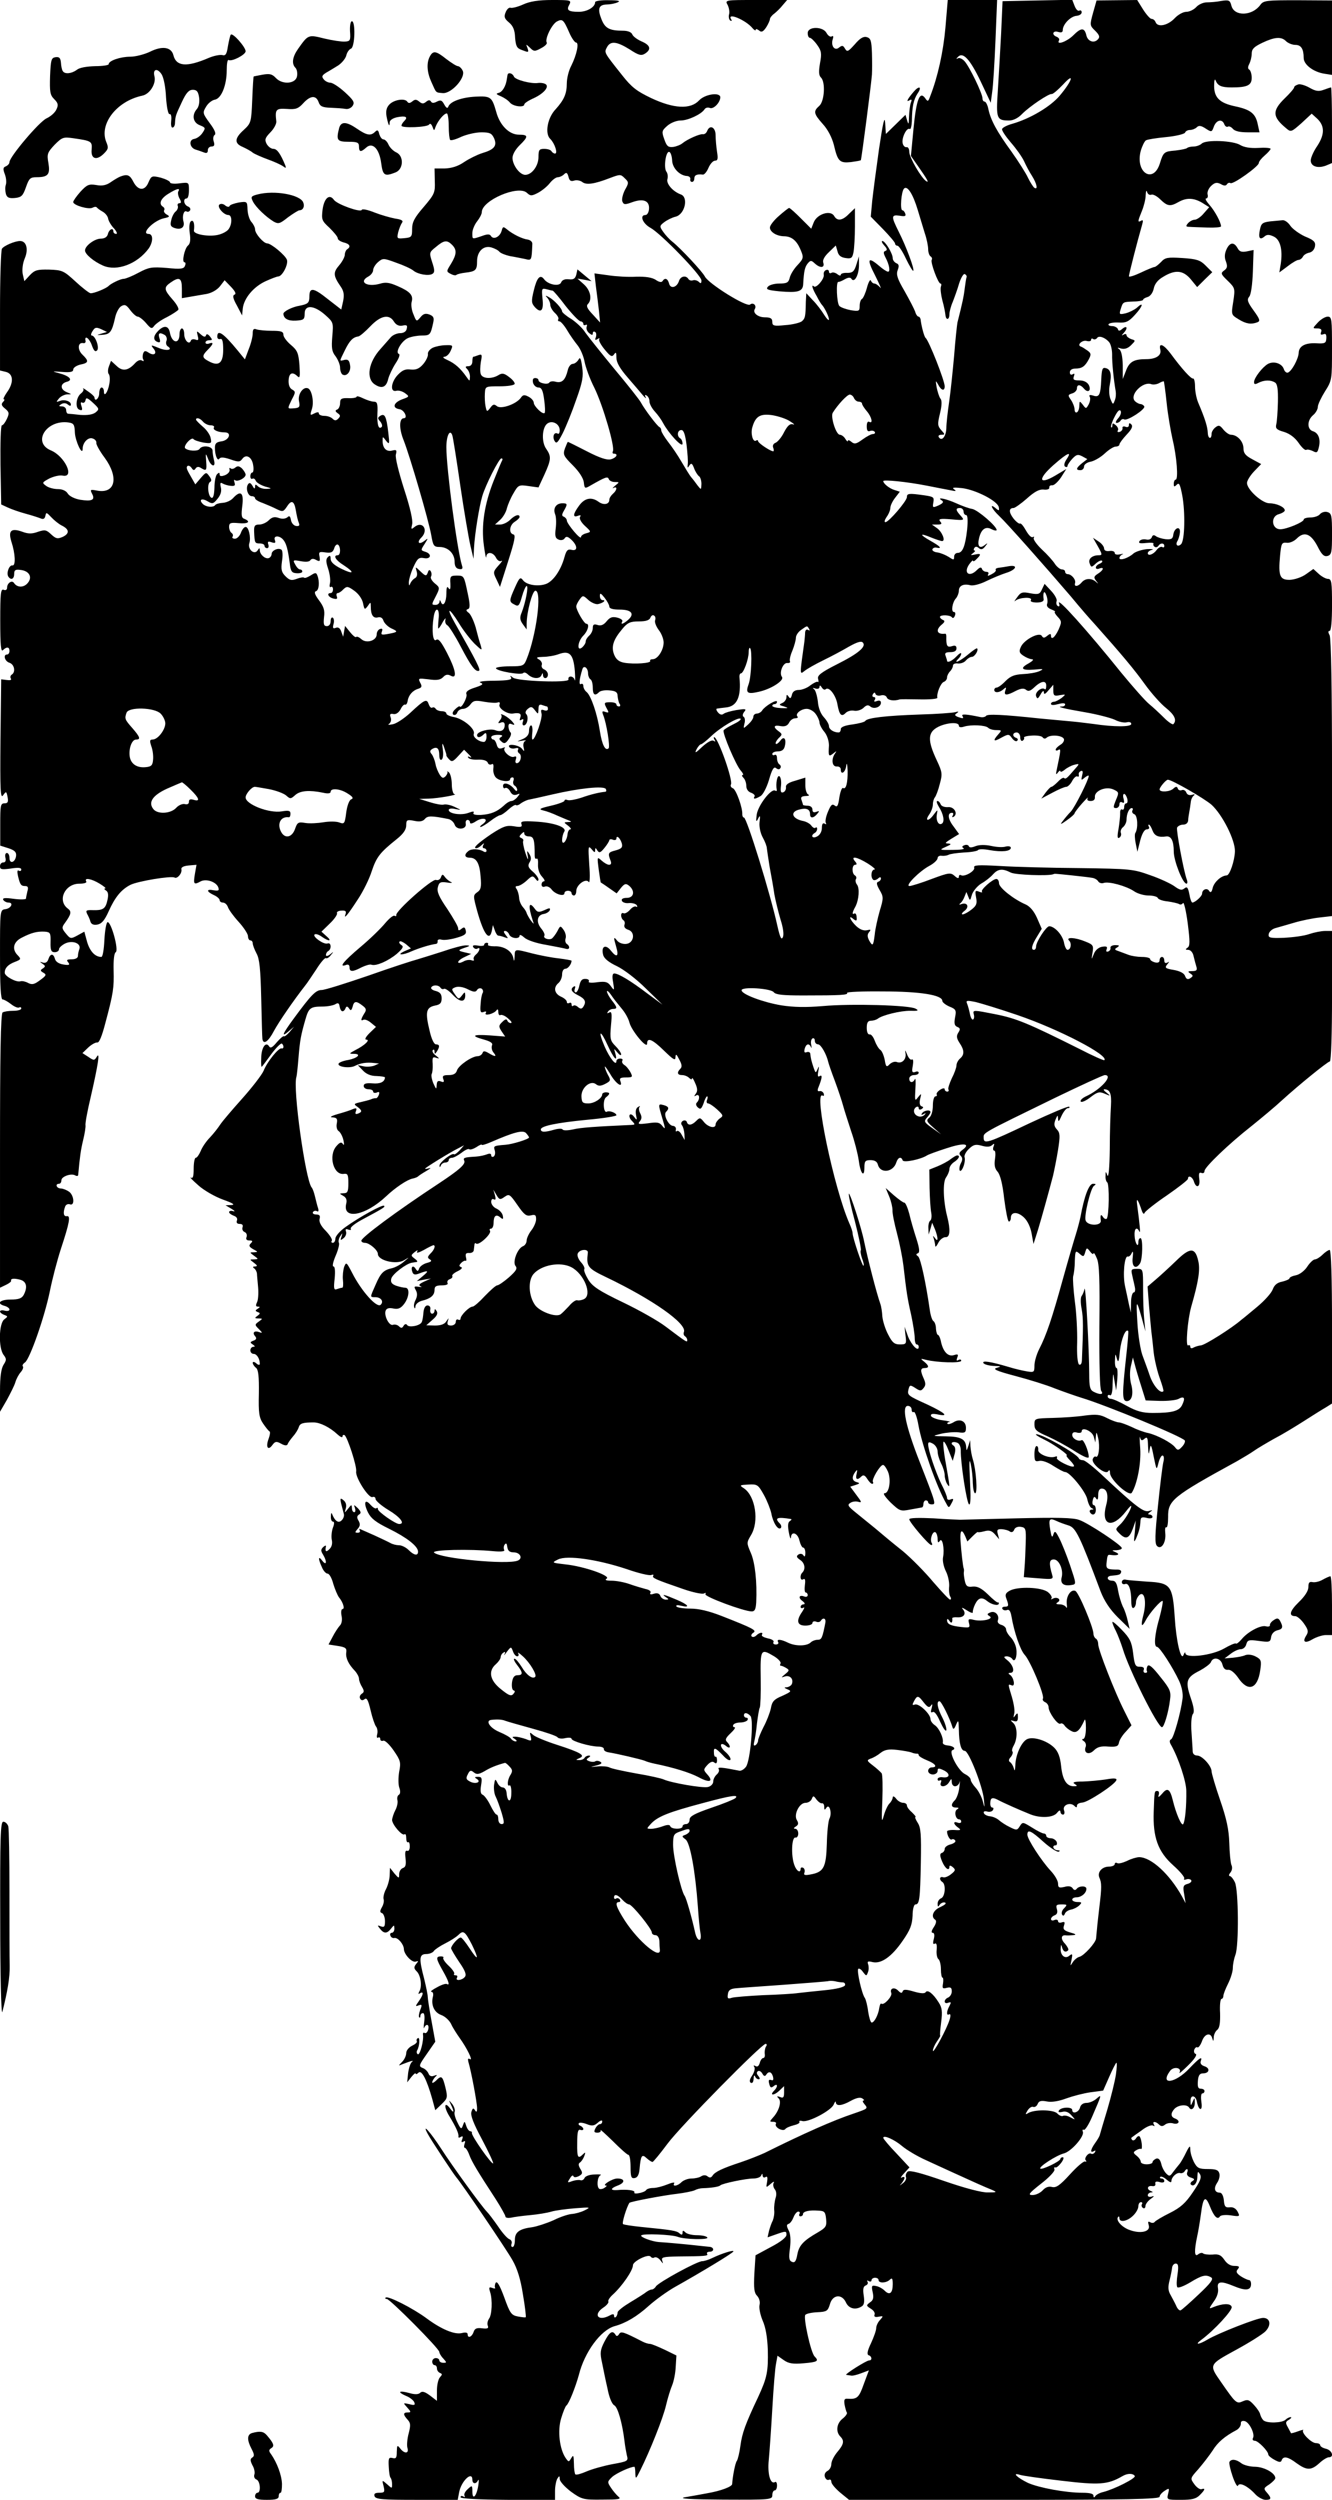 <?xml version="1.0" standalone="no"?>
<!DOCTYPE svg PUBLIC "-//W3C//DTD SVG 20010904//EN"
 "http://www.w3.org/TR/2001/REC-SVG-20010904/DTD/svg10.dtd">
<svg version="1.0" xmlns="http://www.w3.org/2000/svg"
 width="564pt" height="1058pt" viewBox="0 0 564 1058"
 preserveAspectRatio="xMidYMid meet">
<g transform="translate(0,1058) scale(0.1,-0.1)"
fill="#000000" stroke="none">
<path d="M2215 10561 c-22 -10 -46 -16 -53 -14 -6 3 -16 -6 -21 -19 -8 -19 -5
-27 14 -43 17 -14 25 -32 26 -64 3 -35 7 -45 27 -52 31 -12 32 -12 25 9 -7 16
-6 16 11 0 16 -16 20 -17 47 -2 16 8 27 19 24 24 -9 14 21 77 43 89 23 12 28
9 52 -46 10 -24 24 -43 29 -43 14 0 3 -52 -20 -98 -11 -20 -19 -54 -19 -75 0
-44 -12 -70 -47 -109 -35 -36 -47 -104 -23 -126 19 -19 33 -62 20 -62 -5 0
-12 5 -15 10 -3 6 -17 10 -31 10 -21 0 -24 -5 -24 -35 0 -37 -28 -75 -56 -75
-23 0 -53 40 -54 71 0 15 12 36 30 54 38 37 38 45 -3 45 -41 0 -81 40 -96 97
-18 63 -23 67 -87 64 -60 -3 -109 -21 -116 -43 -3 -8 -9 -5 -17 10 -10 18 -15
20 -31 12 -13 -7 -21 -7 -25 0 -5 8 -11 7 -21 -1 -11 -9 -17 -9 -29 1 -12 10
-18 10 -29 1 -10 -8 -16 -9 -21 -2 -10 17 -58 9 -77 -12 -12 -13 -15 -28 -11
-51 7 -35 13 -47 13 -24 0 9 13 18 32 22 36 7 47 1 30 -16 -7 -7 -12 -15 -12
-20 0 -11 109 -7 117 5 4 6 9 3 14 -9 7 -19 7 -19 14 1 10 25 35 55 47 55 4 0
8 -24 8 -53 0 -30 3 -56 6 -59 3 -4 24 2 47 13 23 10 61 19 85 19 36 0 44 -4
54 -25 14 -32 1 -48 -50 -63 -22 -7 -56 -24 -77 -38 -26 -18 -53 -26 -82 -27
l-43 0 1 -53 c2 -49 -1 -56 -47 -110 -39 -45 -49 -64 -49 -93 0 -33 -2 -36
-33 -39 -31 -3 -32 -2 -26 25 4 15 11 33 16 40 7 9 -1 14 -29 18 -21 4 -60 15
-88 26 -27 11 -51 16 -53 11 -4 -13 -104 23 -118 42 -19 27 -41 8 -48 -40 -5
-43 -4 -48 29 -78 19 -19 35 -38 35 -44 0 -7 11 -14 25 -18 26 -6 32 -18 15
-29 -5 -3 -10 -14 -10 -23 0 -9 -11 -30 -24 -45 -26 -30 -25 -44 6 -89 14 -20
16 -35 11 -62 l-8 -36 -58 45 c-60 48 -77 50 -77 10 0 -27 -6 -32 -42 -39 -31
-5 -68 -24 -68 -34 1 -20 19 -31 53 -29 33 2 37 5 37 30 0 38 39 36 86 -5 36
-32 36 -33 31 -92 -4 -49 -2 -64 14 -84 10 -14 19 -35 19 -48 0 -12 5 -26 10
-29 18 -11 38 14 32 41 -3 19 -9 24 -23 21 -23 -6 -23 -9 1 40 20 41 34 56 57
59 7 1 30 21 51 43 44 46 80 53 100 20 9 -14 21 -20 36 -17 19 4 22 1 18 -14
-2 -11 -13 -18 -28 -18 -13 0 -31 -8 -39 -17 -9 -10 -28 -32 -44 -50 -51 -56
-62 -125 -24 -150 30 -20 49 -12 57 24 4 15 18 45 31 65 14 21 20 38 14 40
-17 6 10 54 38 67 13 6 40 11 59 11 35 0 37 3 48 53 5 22 2 29 -16 36 -17 6
-26 3 -38 -12 -16 -19 -17 -19 -29 12 -8 17 -11 41 -8 53 8 28 -6 44 -59 67
-34 15 -51 18 -76 10 -55 -15 -91 8 -48 31 11 6 20 18 20 27 0 8 9 24 21 34
20 17 23 17 77 -3 32 -11 64 -26 72 -33 19 -16 65 -24 81 -14 10 6 10 16 -1
49 -13 41 -13 42 16 65 34 29 47 30 68 9 21 -21 20 -40 -4 -80 -20 -32 -21
-33 -2 -43 11 -6 22 -8 25 -4 4 3 20 7 37 9 44 5 50 11 50 48 0 42 27 68 60
59 14 -4 30 -12 35 -19 6 -6 26 -14 45 -18 19 -3 47 -9 63 -12 28 -7 28 -8 31
63 1 9 -8 17 -19 19 -24 3 -64 23 -88 43 -16 13 -18 13 -23 -6 -7 -25 -34 -39
-45 -22 -5 9 -15 9 -39 0 -42 -14 -40 -15 -40 13 0 13 9 35 20 49 11 14 20 31
20 39 0 50 154 116 191 82 15 -14 20 -14 47 0 17 9 39 27 50 41 11 14 26 25
34 25 8 0 20 6 26 12 10 10 14 8 19 -10 4 -17 10 -21 25 -16 10 3 25 0 33 -6
17 -14 51 -9 116 16 45 17 47 17 64 0 18 -17 18 -20 1 -50 -9 -18 -14 -39 -11
-48 6 -15 11 -15 44 -3 46 16 72 5 69 -30 -1 -14 -8 -25 -15 -25 -26 0 -12
-36 21 -54 44 -24 216 -201 216 -223 0 -13 -3 -14 -11 -6 -6 6 -17 9 -24 7 -7
-3 -16 -1 -20 5 -10 17 -33 13 -40 -8 -9 -28 -36 -35 -42 -11 -6 22 -18 26
-28 10 -4 -6 -15 -4 -29 6 -16 10 -43 14 -82 13 -33 -2 -86 1 -118 6 l-59 8 6
-54 c4 -30 10 -76 13 -104 l5 -50 -31 34 c-23 24 -29 36 -21 44 19 19 12 57
-16 83 l-28 25 30 -5 30 -6 -30 25 -30 25 -5 -23 c-5 -17 -12 -21 -32 -19 -16
2 -28 -3 -32 -13 -7 -19 -55 -10 -72 13 -17 23 -31 7 -44 -48 -11 -45 -10 -53
5 -70 26 -28 38 -14 32 37 -4 42 -3 44 17 39 11 -3 23 -6 26 -6 3 0 28 -29 55
-65 28 -35 56 -64 63 -65 6 0 12 -5 12 -11 0 -5 4 -7 10 -4 5 3 7 0 4 -8 -3
-8 2 -20 11 -27 11 -9 15 -9 15 -1 0 7 4 10 10 6 5 -3 6 -13 3 -22 -5 -12 -3
-14 7 -8 7 5 11 4 7 -1 -3 -5 8 -25 24 -44 24 -29 30 -32 39 -20 8 12 10 9 10
-14 0 -20 15 -46 48 -84 26 -30 55 -64 65 -76 10 -11 15 -15 11 -7 -5 9 -3 12
4 7 7 -4 12 -15 12 -25 0 -10 10 -29 23 -43 12 -13 28 -35 35 -49 23 -43 81
-106 82 -87 0 9 -4 20 -10 23 -15 9 -12 35 5 35 10 0 16 -18 22 -62 4 -35 7
-72 5 -83 -2 -16 0 -17 7 -5 8 12 12 9 20 -12 5 -14 15 -29 20 -33 6 -3 11
-18 11 -33 -1 -26 -1 -26 -16 -7 -8 11 -20 27 -27 35 -7 8 -25 38 -41 65 -16
28 -42 66 -58 86 -15 20 -28 41 -28 47 0 6 -3 12 -7 14 -10 4 -64 76 -79 104
-6 12 -57 76 -113 143 -56 68 -111 137 -123 154 -11 18 -38 43 -59 57 -22 13
-39 28 -39 32 0 12 -33 48 -55 60 -16 9 -18 8 -7 -3 6 -7 12 -20 12 -29 0 -9
9 -25 20 -35 11 -10 17 -22 14 -26 -3 -5 -1 -9 5 -9 5 0 20 -17 32 -37 12 -21
33 -50 45 -65 12 -15 25 -46 29 -68 4 -22 22 -73 42 -112 37 -76 88 -252 78
-268 -3 -6 -1 -10 4 -10 21 0 11 -18 -13 -24 -16 -4 -47 6 -101 34 -43 22 -79
40 -80 40 -2 0 -7 -13 -13 -28 -9 -26 -6 -32 34 -72 26 -26 44 -54 46 -71 3
-27 4 -28 28 -14 65 37 73 40 78 27 2 -6 13 -12 25 -12 20 0 21 0 1 -16 -10
-8 -13 -13 -6 -9 17 9 15 -10 -3 -25 -8 -7 -15 -18 -15 -25 0 -20 -24 -24 -45
-9 -30 22 -59 17 -83 -16 -26 -35 -28 -52 -5 -43 11 4 14 3 9 -5 -4 -7 5 -23
20 -37 28 -26 28 -26 6 -32 -12 -3 -22 -10 -22 -16 0 -15 -59 55 -60 70 0 6
-6 13 -12 16 -10 3 -10 9 0 26 16 28 15 31 -7 31 -26 0 -40 -21 -31 -45 5 -11
6 -38 3 -61 -4 -33 -2 -42 13 -48 10 -4 21 -1 25 6 6 9 13 8 28 -6 27 -25 28
-50 1 -43 -16 4 -22 -2 -30 -31 -15 -55 -47 -101 -77 -113 -34 -13 -84 -5 -99
16 -11 14 -15 10 -33 -30 -26 -58 -26 -62 -2 -74 16 -9 20 -5 31 34 7 25 16
45 20 45 9 0 -5 -71 -21 -112 -9 -21 -8 -32 5 -50 l16 -22 0 24 c0 49 24 140
37 140 29 0 4 -189 -38 -292 -11 -26 -15 -28 -70 -28 -33 0 -59 -4 -59 -8 0
-12 110 -31 116 -20 3 4 12 1 20 -7 19 -18 50 -20 57 -2 4 10 6 10 6 0 1 -19
21 -16 21 2 0 9 -7 18 -16 22 -8 3 -13 12 -10 19 3 7 -3 18 -12 23 -14 8 -10
10 17 11 19 0 50 5 68 12 45 16 61 -1 67 -72 2 -30 2 -47 -1 -37 -5 18 -30 18
-26 1 2 -15 -216 -7 -235 8 -12 10 -14 10 -8 1 5 -10 -11 -13 -71 -14 -44 0
-70 -4 -59 -8 15 -6 10 -10 -23 -21 -29 -9 -40 -18 -36 -28 5 -13 -22 -63 -28
-52 -2 3 -11 -3 -20 -12 -11 -10 -13 -19 -7 -23 6 -3 13 1 16 9 3 9 14 16 25
16 10 0 24 9 31 19 12 16 20 18 58 11 24 -4 50 -6 57 -3 8 3 11 0 8 -9 -6 -15
32 -41 56 -38 29 5 38 0 32 -17 -4 -11 -3 -14 5 -9 8 5 10 2 6 -8 -3 -9 -2
-16 4 -16 14 0 22 36 10 48 -5 5 -3 14 7 22 13 11 18 10 30 -6 14 -18 14 -18
15 5 0 17 4 22 16 17 9 -3 18 -6 20 -6 2 0 4 -5 4 -11 0 -6 -7 -8 -16 -5 -13
5 -15 2 -11 -14 5 -19 -27 -110 -38 -110 -3 0 -3 14 -1 30 2 17 -1 30 -5 30
-5 0 -9 -10 -9 -23 0 -16 -9 -27 -27 -35 -27 -11 -27 -11 -3 -7 14 3 20 2 14
-1 -7 -3 -10 -15 -7 -27 4 -18 3 -19 -6 -7 -11 17 -65 25 -55 9 3 -6 15 -9 25
-6 11 3 16 1 13 -5 -4 -6 -1 -13 5 -17 13 -9 4 -41 -11 -41 -6 0 -7 7 -4 16 4
11 2 15 -8 11 -16 -6 -50 26 -39 37 4 4 -1 4 -10 0 -13 -5 -20 -1 -24 15 -3
11 -9 21 -14 21 -5 0 -9 5 -9 10 0 6 12 10 28 10 18 0 23 -3 14 -9 -10 -6 -10
-10 2 -20 11 -10 17 -8 30 11 9 12 12 24 8 28 -4 3 -8 13 -9 23 -1 13 4 17 14
12 13 -5 14 -3 3 10 -7 9 -23 21 -34 27 -12 6 -18 7 -14 3 4 -5 2 -15 -5 -23
-10 -13 -9 -15 4 -10 10 4 16 0 16 -10 0 -23 -16 -32 -41 -22 -23 8 -76 -6
-76 -21 0 -13 14 -11 28 3 9 9 12 7 12 -10 0 -12 -5 -22 -11 -22 -22 0 -48 21
-43 34 8 20 -43 63 -83 71 -18 3 -33 10 -33 15 0 6 -9 10 -19 10 -11 0 -23 5
-26 10 -4 6 -10 8 -15 5 -5 -3 -11 4 -15 15 -8 24 -17 20 -78 -37 -25 -23 -58
-45 -73 -48 -19 -4 -24 -3 -16 2 7 6 10 17 6 27 -5 13 -2 17 12 14 11 -2 22 6
30 20 6 13 15 22 19 20 5 -2 9 5 11 15 3 24 21 45 45 52 15 5 17 10 8 26 -9
19 -8 19 35 14 35 -5 50 -3 62 9 11 12 20 13 33 6 28 -15 21 25 -17 98 -24 46
-36 61 -45 54 -14 -12 -20 40 -11 96 7 47 27 40 21 -8 -2 -22 -3 -40 -1 -40 2
0 11 12 19 28 9 15 14 19 11 10 -3 -10 1 -21 9 -25 7 -5 32 -44 55 -88 45 -86
63 -109 78 -104 8 4 -9 38 -102 202 -39 69 -26 69 17 0 19 -32 50 -71 67 -88
32 -30 32 -30 25 -5 -5 14 -14 47 -21 75 -8 27 -21 55 -29 61 -12 9 -13 13 -4
16 10 3 10 19 -2 73 -14 67 -15 69 -44 69 -28 0 -30 -3 -28 -34 1 -23 -1 -29
-8 -19 -6 10 -9 3 -9 -23 0 -37 -14 -59 -23 -36 -4 10 -6 10 -6 1 -1 -7 -8
-13 -16 -13 -19 0 -19 0 2 40 16 32 15 34 -6 51 -12 10 -20 23 -16 29 3 5 3
15 -1 22 -5 8 -9 7 -13 -6 -6 -15 -9 -15 -30 5 -23 22 -23 22 -17 1 4 -13 2
-24 -7 -29 -8 -4 -17 -15 -20 -23 -4 -11 -6 -9 -6 5 0 11 8 40 19 64 17 37 23
43 45 39 30 -6 35 18 5 27 -19 6 -19 7 -2 33 16 26 16 26 -1 13 -23 -18 -34
-7 -13 14 32 32 5 73 -30 44 -13 -11 -14 -9 -9 12 4 16 -8 69 -34 149 -23 72
-38 133 -35 146 5 19 3 22 -16 17 -24 -6 -40 10 -40 41 0 20 0 20 15 0 14 -17
15 -14 9 36 -8 68 -15 82 -34 70 -11 -7 -12 -11 0 -24 7 -9 10 -19 6 -23 -13
-13 -20 10 -18 57 2 42 -1 50 -15 50 -10 0 -30 7 -45 14 -16 8 -28 11 -28 7 0
-4 -16 -7 -35 -6 -30 1 -35 -3 -35 -21 0 -12 -6 -25 -12 -27 -10 -4 -9 -8 2
-16 12 -8 12 -13 2 -23 -9 -9 -15 -9 -24 0 -7 7 -22 12 -35 12 -13 0 -23 5
-23 10 0 7 -6 7 -20 0 -17 -9 -18 -8 -10 17 11 31 0 85 -17 90 -20 7 -43 -26
-37 -55 5 -24 2 -28 -20 -30 -31 -2 -30 -4 -10 38 16 30 16 33 0 42 -10 6 -15
20 -14 39 2 31 16 37 37 17 11 -11 12 -2 9 46 -4 52 -9 63 -36 86 -18 15 -32
34 -32 43 0 14 -10 17 -49 17 -27 0 -56 3 -65 6 -12 5 -16 0 -16 -17 0 -13 -7
-43 -17 -67 l-16 -43 -31 38 c-60 73 -86 91 -86 58 0 -8 6 -12 12 -10 9 4 13
-9 13 -45 0 -57 -19 -72 -61 -49 -29 15 -30 23 -4 49 24 24 26 34 5 26 -8 -3
-15 -1 -15 4 0 6 7 10 16 10 14 0 14 2 3 16 -9 11 -15 12 -17 4 -3 -8 -10 -6
-22 5 -18 16 -18 16 -13 -6 5 -18 3 -21 -10 -16 -9 3 -17 1 -19 -5 -7 -20 -28
2 -28 28 0 13 -4 24 -10 24 -5 0 -10 -11 -10 -24 0 -45 -33 -39 -41 8 -6 28
-25 30 -49 6 -22 -22 -23 -41 -1 -48 9 -3 11 2 6 17 -7 22 1 26 23 13 7 -5 10
-16 7 -24 -4 -9 -1 -19 4 -23 26 -16 -3 -22 -36 -8 -34 14 -36 14 -24 -1 18
-21 5 -34 -19 -19 -15 10 -19 9 -24 -3 -3 -9 -3 -21 1 -26 3 -7 1 -8 -6 -4 -7
5 -19 0 -29 -11 -29 -32 -53 -36 -78 -12 l-24 22 -9 -24 c-5 -13 -5 -28 0 -33
4 -5 5 -23 2 -40 -6 -36 -23 -59 -23 -33 0 9 -4 17 -10 17 -5 0 -10 -11 -10
-25 0 -21 -19 -38 -20 -17 0 4 -13 16 -28 26 -15 11 -24 16 -20 11 4 -4 0 -13
-9 -20 -21 -16 -26 -62 -7 -69 12 -5 14 -1 9 15 -5 14 -3 19 3 15 6 -3 12 1
14 10 2 13 8 11 32 -11 27 -25 27 -27 10 -41 -13 -9 -34 -12 -64 -10 -25 3
-48 5 -52 5 -5 1 -8 8 -8 16 0 8 -8 15 -17 15 -15 0 -16 2 -3 10 9 5 19 5 27
-2 9 -7 13 -7 13 0 0 14 -27 23 -47 15 -16 -6 -16 -5 -4 10 7 9 23 17 35 18
21 0 21 0 -1 9 -29 12 -29 36 -1 44 29 7 13 25 -34 37 -30 8 -28 8 14 5 36 -3
48 0 48 10 0 8 14 17 30 21 36 7 37 15 9 42 -22 21 -20 53 3 49 7 -2 12 3 10
10 -5 26 17 10 27 -20 8 -22 14 -29 22 -21 11 11 -7 63 -23 63 -4 0 -3 9 4 19
10 16 15 17 36 8 l25 -12 -24 -7 c-22 -6 -21 -7 5 -5 32 2 40 13 53 71 4 21
16 44 26 50 15 9 22 6 38 -16 12 -16 26 -28 32 -28 6 0 22 -12 35 -27 21 -25
25 -26 35 -12 7 9 31 26 54 37 23 12 44 26 48 31 3 6 -8 25 -25 44 -36 41 -37
51 -8 71 37 26 48 20 48 -25 l0 -41 35 6 c19 3 51 9 70 12 21 4 44 17 56 32
l20 26 27 -28 c18 -19 23 -30 15 -33 -9 -3 -7 -16 10 -46 l22 -42 3 30 c5 43
46 92 97 115 24 11 48 20 53 20 17 0 43 50 37 70 -6 19 -67 70 -84 70 -15 0
-51 41 -51 59 0 8 -7 22 -15 31 -9 10 -16 33 -17 53 -1 35 -2 35 -37 30 -20
-4 -38 -10 -39 -15 -2 -5 -10 -4 -18 2 -7 7 -18 9 -24 5 -14 -8 16 -45 37 -45
16 0 17 -39 0 -61 -7 -9 -26 -19 -44 -23 -39 -9 -104 2 -102 18 4 29 -2 47
-12 40 -7 -4 -9 -23 -6 -49 5 -30 2 -47 -7 -54 -15 -13 -27 -71 -15 -71 5 0 6
-7 2 -15 -4 -13 -18 -15 -77 -9 -64 5 -76 3 -119 -20 -26 -14 -55 -26 -63 -26
-13 0 -53 -19 -64 -30 -10 -11 -65 -33 -77 -31 -6 1 -35 23 -64 50 -49 45 -55
48 -111 50 -51 1 -61 -2 -82 -24 l-23 -25 -7 31 c-3 18 0 45 9 66 16 38 7 73
-20 73 -22 0 -69 -20 -77 -33 -4 -7 -8 -125 -8 -263 l0 -252 25 -6 c32 -8 34
-46 4 -87 -11 -16 -17 -29 -13 -29 5 0 3 -5 -3 -11 -9 -9 -7 -16 8 -28 18 -15
19 -20 8 -44 -7 -15 -16 -27 -21 -27 -5 0 -7 -75 -6 -167 l3 -168 28 -13 c15
-7 49 -19 75 -26 26 -7 54 -16 64 -20 11 -5 17 -2 20 10 3 17 5 16 25 -5 12
-13 32 -29 44 -35 33 -16 34 -34 5 -48 -23 -10 -29 -8 -49 10 -21 20 -27 21
-57 11 -25 -9 -41 -9 -67 1 -46 16 -59 4 -45 -42 17 -51 19 -103 5 -101 -14 3
-27 -32 -18 -47 11 -17 25 -11 25 11 0 16 5 20 26 17 39 -4 53 -32 30 -57 -17
-19 -44 -18 -57 2 -9 13 -29 -1 -29 -20 0 -9 -6 -13 -15 -9 -12 4 -14 -15 -14
-131 0 -103 3 -133 11 -125 16 16 28 15 28 -3 0 -8 -4 -15 -10 -15 -18 0 -10
-29 10 -35 21 -7 27 -39 10 -50 -6 -4 -8 -11 -4 -17 4 -6 -3 -8 -17 -6 l-24 3
-3 -255 c-2 -217 0 -252 11 -236 13 18 14 18 19 -7 4 -21 1 -27 -13 -27 -17 0
-18 -9 -18 -89 l0 -90 35 -11 c27 -9 34 -17 32 -33 -4 -28 -28 -35 -28 -8 0
12 -5 21 -11 21 -6 0 -9 -9 -6 -20 3 -13 0 -20 -9 -20 -8 0 -14 -7 -14 -16 0
-14 7 -15 45 -10 31 5 45 4 45 -4 0 -6 -5 -8 -10 -5 -7 4 -8 -3 -4 -22 9 -38
13 -43 31 -43 11 0 14 -6 9 -22 -3 -13 -6 -27 -6 -31 0 -4 -23 -5 -52 -1 -37
5 -49 4 -44 -5 4 -6 14 -11 22 -11 23 0 11 -25 -14 -28 -22 -3 -22 -6 -22
-193 0 -130 3 -189 11 -189 6 0 22 -9 36 -20 14 -11 29 -17 34 -14 5 3 9 1 9
-4 0 -6 -15 -10 -34 -10 -19 0 -39 -3 -45 -7 -8 -4 -11 -186 -11 -585 l0 -580
25 12 c13 6 23 14 22 17 -3 10 11 12 38 5 27 -7 33 -31 15 -65 -8 -14 -21 -19
-55 -19 -46 0 -62 -17 -25 -27 11 -3 20 -10 20 -15 0 -6 -9 -8 -20 -5 -25 6
-27 -8 -2 -18 16 -6 16 -7 0 -19 -23 -17 -25 -121 -3 -150 13 -17 13 -22 0
-42 -10 -16 -15 -50 -15 -111 l0 -88 29 50 c15 28 32 61 36 75 4 14 14 33 23
43 8 9 12 20 9 24 -4 3 0 11 9 17 21 16 83 193 105 301 10 50 31 131 47 180
36 109 42 141 25 138 -14 -3 -17 15 -7 41 3 8 12 12 20 9 21 -8 18 37 -3 53
-10 7 -26 14 -35 14 -19 0 -26 20 -8 20 6 0 10 7 10 15 0 16 43 31 59 20 6 -3
11 -3 12 2 7 78 11 106 21 148 7 28 11 56 10 62 -2 7 8 61 22 120 32 139 40
194 26 171 -10 -17 -13 -17 -36 -1 l-25 16 25 24 c14 13 31 22 38 21 8 -2 20
28 34 82 34 127 37 149 35 224 -1 42 2 72 9 76 14 9 -20 132 -35 127 -5 -2
-11 -36 -13 -75 -2 -41 -7 -72 -13 -72 -26 0 -48 23 -60 63 l-12 44 -29 -16
c-28 -15 -30 -15 -49 8 -18 22 -18 26 -4 45 26 36 29 48 13 60 -47 34 -14 106
48 106 21 0 33 4 29 10 -10 17 23 11 57 -10 18 -11 29 -20 23 -20 -5 0 -4 -4
4 -9 9 -6 11 -18 6 -40 -8 -37 -18 -44 -61 -43 -29 1 -32 -1 -25 -16 5 -9 12
-24 14 -33 4 -11 13 -15 30 -12 18 4 30 18 47 56 27 60 53 92 92 112 32 16
173 39 187 31 11 -7 33 18 29 35 -2 8 9 14 30 16 l34 3 -7 -40 c-7 -43 -4 -46
25 -30 23 12 65 -2 74 -25 5 -14 2 -16 -19 -13 -32 7 -32 -5 0 -20 14 -6 25
-16 25 -22 0 -5 6 -10 14 -10 8 0 17 -8 21 -19 3 -10 23 -38 45 -62 22 -24 40
-52 40 -61 0 -10 5 -18 10 -18 6 0 10 -6 10 -12 0 -7 7 -26 16 -43 13 -23 17
-66 20 -190 2 -88 4 -166 5 -172 4 -26 25 -12 49 34 21 39 83 129 133 193 7 8
27 39 46 67 18 29 37 51 41 48 4 -3 14 3 21 13 13 15 12 16 -3 3 -11 -8 -18
-9 -18 -3 0 6 4 14 10 17 15 9 12 38 -3 32 -16 -6 -65 29 -55 38 4 4 17 0 30
-9 31 -22 46 -20 20 2 l-21 19 35 34 c19 18 33 38 31 44 -3 5 6 11 19 11 17 1
21 -2 17 -15 -9 -25 9 -4 53 64 22 33 48 86 58 118 20 60 35 79 105 135 29 23
41 41 41 59 0 23 3 25 34 19 23 -5 37 -2 45 8 12 14 27 14 98 0 12 -2 24 -13
28 -24 8 -25 52 -21 47 4 -2 9 2 16 8 16 5 0 10 -5 10 -11 0 -7 10 -5 25 5 31
20 58 10 30 -11 -11 -7 -15 -13 -10 -13 4 0 23 11 41 25 18 14 37 25 42 25 5
0 21 11 35 24 14 13 28 21 31 19 3 -3 12 -1 20 6 8 6 22 13 32 16 11 2 57 12
104 23 112 26 216 37 225 23 3 -6 3 -11 -2 -12 -24 -2 -62 -11 -101 -25 -25
-8 -51 -13 -59 -10 -7 3 -13 2 -13 -3 0 -4 -26 -14 -57 -21 -48 -11 -54 -15
-33 -20 14 -3 41 -13 60 -22 19 -8 42 -18 50 -21 11 -4 10 -6 -4 -6 -20 -1
-20 -1 0 -16 10 -8 14 -15 9 -15 -6 0 -11 -10 -12 -21 -3 -29 -23 -50 -23 -24
0 11 4 27 9 35 13 19 -44 39 -125 43 -51 3 -61 1 -56 -11 4 -12 -2 -14 -32 -9
-31 5 -45 0 -96 -33 -57 -39 -80 -60 -63 -60 5 0 15 6 22 13 11 10 13 10 7 0
-4 -7 -2 -13 3 -13 6 0 11 -5 11 -11 0 -5 -6 -7 -12 -3 -19 12 -52 13 -65 2
-19 -15 -16 -28 6 -28 28 0 42 -23 46 -81 4 -43 1 -55 -14 -65 -18 -13 -18
-15 -1 -78 28 -101 53 -134 63 -83 l4 22 8 -22 c4 -13 11 -23 15 -23 5 0 17
-3 27 -7 16 -6 16 -5 4 10 -9 12 -10 17 -2 17 6 0 14 -7 17 -15 7 -17 44 -21
44 -5 0 6 9 2 20 -8 12 -11 50 -24 93 -31 39 -7 78 -15 85 -17 15 -4 16 12 2
21 -6 4 -8 14 -5 24 3 9 -1 25 -9 36 -13 18 -14 18 -26 -6 -7 -13 -18 -27 -23
-31 -13 -8 -39 1 -32 12 3 4 -3 18 -14 31 -22 27 -17 57 12 61 11 2 22 9 25
16 3 10 -2 10 -23 0 -23 -10 -29 -10 -40 5 -26 36 -30 14 -9 -50 6 -16 5 -16
-9 2 -8 11 -15 25 -17 30 -1 6 -8 17 -16 26 -8 9 -16 27 -16 40 -1 13 -6 30
-11 37 -6 8 -5 12 4 12 8 0 26 11 39 23 22 21 26 22 37 8 8 -11 12 -12 13 -3
0 6 -11 22 -24 33 -20 17 -22 25 -14 39 8 12 8 22 -1 36 -10 17 -11 15 -6 -11
3 -19 -1 -13 -10 14 -8 24 -12 47 -10 51 3 5 -1 10 -7 13 -10 4 -11 7 0 18 9
9 12 10 12 1 0 -7 9 -12 20 -12 20 0 24 -14 24 -82 0 -9 3 -15 8 -12 5 3 7 -8
6 -25 -1 -18 5 -38 16 -50 11 -12 15 -21 9 -21 -5 0 -10 -6 -10 -14 0 -8 6
-12 15 -8 8 3 21 -3 28 -13 15 -20 54 -31 54 -15 0 6 7 10 15 10 8 0 15 -4 15
-10 0 -5 5 -10 10 -10 6 0 10 9 10 19 0 26 41 56 53 38 4 -7 6 25 2 73 -5 78
-5 83 10 66 11 -14 15 -16 15 -5 0 12 2 12 9 0 8 -12 13 -11 30 10 11 13 20
28 21 33 0 4 7 6 15 2 8 -3 15 -1 15 5 0 17 17 1 23 -21 4 -16 -1 -22 -26 -29
-32 -8 -34 -12 -22 -43 5 -12 2 -18 -6 -18 -7 0 -21 8 -32 18 -19 17 -19 16
-12 -38 4 -30 8 -55 9 -55 0 0 16 -10 34 -23 l33 -23 18 23 c16 19 21 20 35 9
26 -22 20 -51 -10 -51 -16 0 -24 -5 -21 -12 2 -7 16 -12 30 -10 14 1 29 -3 33
-9 4 -7 3 -9 -3 -6 -5 3 -17 -3 -26 -14 -10 -11 -22 -17 -27 -14 -6 3 -10 -1
-10 -9 0 -8 4 -17 10 -21 5 -3 7 -12 4 -19 -3 -9 3 -17 16 -21 32 -10 24 -58
-10 -60 -14 -1 -30 5 -37 14 -15 19 -16 15 -4 -26 12 -41 3 -48 -22 -17 -23
30 -43 19 -33 -18 4 -15 24 -31 58 -47 29 -14 82 -54 122 -94 l71 -69 -65 48
c-71 54 -122 84 -139 84 -8 0 -10 -12 -5 -37 6 -37 5 -37 -10 -16 -13 18 -23
20 -57 16 -25 -4 -40 -2 -36 3 3 6 -3 11 -14 11 -14 1 -21 -6 -26 -28 -3 -16
-10 -29 -15 -29 -6 0 -7 7 -4 16 3 8 2 12 -4 9 -17 -11 -11 -23 17 -37 30 -15
36 -27 24 -47 -7 -12 -13 -12 -24 -3 -7 7 -17 9 -20 5 -4 -3 -7 -1 -7 6 0 7
-4 9 -10 6 -6 -3 -10 -1 -10 5 0 6 -11 16 -25 22 -28 13 -33 39 -10 58 8 7 15
23 15 36 0 14 6 24 14 24 11 0 26 20 26 34 0 2 -25 6 -55 10 -30 3 -80 13
-112 21 -74 19 -73 20 -74 -12 -1 -23 -3 -24 -6 -6 -6 28 -40 50 -80 48 -17 0
-29 3 -27 7 3 4 0 8 -5 8 -6 0 -11 -4 -11 -9 0 -4 -12 -6 -26 -3 -19 3 -25 1
-20 -7 4 -6 12 -9 17 -6 15 10 10 -12 -6 -25 -8 -7 -12 -16 -9 -21 3 -5 -2 -6
-10 -3 -8 3 -24 1 -35 -6 -12 -6 -21 -7 -21 -2 0 5 12 15 28 22 l27 13 -30 7
c-29 7 -28 9 15 23 10 4 8 6 -6 6 -12 1 -57 -11 -100 -26 -44 -14 -92 -29
-109 -34 -16 -4 -109 -34 -205 -68 -96 -33 -185 -61 -198 -61 -25 0 -44 -20
-117 -119 -50 -68 -56 -84 -22 -55 l22 19 -19 -23 c-11 -12 -21 -20 -24 -18
-2 3 -16 -9 -30 -25 -19 -23 -27 -27 -33 -17 -14 22 -33 -7 -33 -51 -1 -22 0
-38 2 -36 2 1 20 25 41 54 21 28 41 48 45 44 9 -9 8 -23 -2 -20 -12 3 -60 -55
-76 -95 -8 -18 -49 -71 -91 -118 -42 -47 -84 -96 -93 -110 -9 -14 -28 -38 -43
-54 -15 -15 -33 -41 -39 -57 -7 -16 -16 -29 -21 -29 -5 0 -9 -21 -9 -46 0 -33
-3 -43 -12 -38 -7 4 7 -11 31 -32 24 -22 72 -49 105 -61 42 -15 53 -22 36 -23
l-25 -1 25 -15 c14 -8 17 -13 7 -10 -9 3 -17 1 -17 -4 0 -5 9 -11 19 -15 12
-4 18 -12 14 -21 -3 -9 1 -14 12 -14 11 0 15 -5 12 -14 -3 -8 1 -17 8 -20 8
-3 12 -12 9 -21 -4 -10 0 -15 12 -15 14 0 15 -3 6 -12 -10 -10 -7 -15 10 -25
21 -11 21 -12 4 -13 -20 0 -20 0 0 -15 19 -14 19 -14 0 -15 -20 0 -20 0 0 -15
14 -11 15 -14 4 -15 -10 0 -11 -3 -4 -8 6 -4 11 -14 12 -22 0 -8 3 -35 5 -60
2 -25 0 -53 -5 -62 -6 -13 -5 -18 4 -18 10 0 10 -2 -1 -9 -11 -7 -11 -9 0 -14
12 -4 11 -7 -1 -16 -13 -9 -12 -11 4 -11 19 0 19 -1 2 -13 -18 -13 -18 -14 0
-32 16 -16 16 -18 2 -13 -21 8 -31 -2 -18 -17 8 -9 5 -15 -7 -19 -15 -6 -15
-8 -3 -16 10 -7 11 -10 3 -10 -7 0 -13 -7 -13 -15 0 -8 6 -15 14 -15 13 0 26
-20 26 -42 0 -6 -6 -6 -15 2 -8 7 -15 8 -15 2 0 -5 6 -15 14 -21 10 -8 13 -37
12 -109 -2 -82 1 -102 18 -127 11 -16 23 -31 27 -33 4 -2 2 -16 -4 -32 -13
-35 -2 -51 16 -26 12 16 17 17 37 6 16 -9 25 -9 28 -2 1 5 12 20 22 32 11 12
22 30 25 40 5 16 17 20 63 20 27 0 69 -21 100 -50 12 -11 22 -16 22 -10 0 6 4
9 9 6 12 -8 53 -133 49 -154 -4 -25 53 -114 69 -108 7 3 13 -1 13 -8 0 -7 25
-29 55 -47 50 -30 72 -59 45 -59 -16 0 -90 52 -90 63 0 6 -3 7 -6 4 -4 -4 -15
3 -25 14 -24 28 -31 9 -11 -32 13 -26 34 -42 89 -69 75 -37 123 -74 123 -97 0
-19 -17 -16 -40 7 -11 11 -29 20 -40 20 -11 0 -28 4 -38 10 -9 5 -39 19 -67
32 -27 12 -54 24 -59 26 -5 3 -6 0 -3 -5 3 -5 0 -10 -8 -10 -13 0 -13 2 -1 16
11 12 12 21 4 35 -8 13 -7 20 2 26 10 6 9 12 -5 27 -17 16 -18 16 -12 0 3 -9
2 -17 -3 -17 -6 0 -10 8 -10 18 -1 15 -2 15 -16 -3 -16 -20 -16 -20 -10 1 4
13 1 26 -9 34 -14 12 -16 10 -10 -16 4 -16 9 -35 11 -42 2 -8 -2 -19 -9 -26
-13 -14 -28 -5 -40 24 -3 10 -6 7 -6 -7 -1 -13 3 -23 9 -23 6 0 6 -10 -1 -27
-5 -15 -7 -38 -4 -51 3 -14 0 -29 -10 -38 -14 -15 -20 -11 -15 11 1 6 -4 4
-12 -3 -10 -10 -10 -16 0 -32 17 -28 15 -49 -3 -26 -18 24 -19 10 -2 -27 6
-15 17 -27 24 -27 7 0 18 -19 24 -43 7 -23 18 -49 24 -57 18 -22 26 -50 15
-50 -5 0 -7 -13 -4 -28 4 -17 1 -35 -8 -43 -7 -8 -21 -29 -30 -47 l-17 -32 39
-6 c33 -5 39 -10 36 -28 -3 -23 9 -49 37 -78 9 -10 17 -25 17 -33 0 -8 6 -24
13 -35 10 -17 9 -22 -2 -29 -7 -5 -10 -14 -6 -20 4 -8 11 -9 19 -2 9 7 15 -5
25 -47 7 -31 18 -63 23 -69 6 -7 8 -22 5 -33 -3 -11 -1 -18 4 -14 5 3 9 0 9
-6 0 -7 6 -10 13 -7 7 2 26 -16 44 -42 29 -42 31 -50 23 -90 -4 -25 -4 -55 1
-68 5 -14 4 -25 -2 -29 -6 -3 -9 -14 -6 -24 2 -9 -2 -28 -9 -41 -7 -13 -13
-32 -14 -41 0 -20 44 -71 53 -61 4 3 7 -4 7 -16 0 -12 3 -20 8 -18 4 3 7 -5 7
-18 0 -13 -5 -21 -11 -18 -8 3 -10 -7 -7 -31 3 -27 1 -38 -11 -42 -9 -3 -16
-15 -16 -26 0 -19 -1 -19 -20 3 l-19 24 -1 -30 c0 -16 -7 -43 -15 -59 -9 -16
-13 -36 -11 -43 3 -8 0 -23 -7 -35 -9 -16 -9 -22 1 -25 6 -3 12 -18 12 -34 0
-23 -3 -27 -17 -22 -16 6 -16 5 -4 -10 17 -22 30 -21 47 1 13 16 13 16 14 0 0
-10 -5 -18 -11 -18 -6 0 -9 -6 -6 -12 2 -7 10 -12 17 -10 14 3 39 -26 40 -46
0 -23 34 -59 50 -54 12 4 13 3 2 -10 -10 -13 -10 -19 2 -31 18 -17 24 -66 11
-86 -5 -10 -4 -12 3 -7 17 10 15 -6 -5 -34 -15 -21 -15 -23 0 -17 14 5 15 2 6
-20 -5 -14 -7 -28 -4 -31 3 -3 5 0 5 6 0 7 5 12 11 12 6 0 8 -15 5 -38 -3 -20
-2 -31 0 -24 9 20 23 14 17 -8 -3 -11 -10 -17 -15 -14 -5 3 -8 0 -7 -7 4 -25
-13 -89 -22 -83 -5 3 -6 10 -3 16 11 18 13 59 3 52 -5 -3 -7 -9 -4 -13 2 -5
-7 -13 -20 -19 -14 -7 -25 -20 -25 -31 0 -11 -8 -28 -17 -37 -17 -17 -17 -18
-1 -11 39 15 53 19 42 10 -6 -4 -13 -25 -16 -47 l-4 -39 18 23 c10 12 18 19
18 14 0 -4 5 -3 12 4 13 13 35 -29 58 -111 l13 -48 27 26 c25 24 26 28 16 70
-12 49 -17 53 -40 29 -9 -8 -16 -12 -16 -7 0 5 6 15 12 22 11 10 10 11 -4 6
-12 -5 -20 -1 -24 10 -4 9 -15 20 -25 23 -17 7 -15 12 18 59 l36 52 -16 88
c-9 48 -16 95 -16 103 0 8 -7 42 -15 75 -23 87 -21 105 9 105 13 0 28 6 32 13
4 6 26 21 48 32 22 11 47 27 56 36 21 21 28 15 57 -41 31 -64 27 -72 -9 -17
-17 26 -34 47 -38 47 -11 0 -41 -34 -41 -46 1 -5 16 -31 35 -59 25 -36 31 -53
23 -62 -12 -15 -42 -18 -33 -3 3 6 1 10 -6 10 -7 0 -9 3 -6 6 3 4 -7 19 -23
34 -16 15 -26 30 -23 34 3 3 -1 6 -10 6 -23 0 -21 -10 8 -61 25 -44 31 -64 17
-56 -4 3 -23 -3 -42 -14 -19 -10 -30 -18 -23 -19 6 0 9 -9 6 -20 -9 -35 5 -67
35 -78 15 -5 34 -22 42 -38 7 -16 24 -42 36 -59 31 -43 58 -98 44 -90 -8 5
-10 2 -7 -11 12 -39 37 -174 37 -196 0 -17 -3 -19 -9 -9 -7 11 -10 9 -15 -7
-5 -14 9 -50 45 -117 28 -53 49 -98 47 -101 -6 -6 -94 119 -90 129 1 4 -2 7
-7 7 -5 0 -13 10 -17 23 -7 21 -7 21 -14 2 -6 -18 -9 -17 -23 12 -9 17 -15 38
-12 45 3 8 -2 22 -10 33 -16 19 -16 19 -6 -2 15 -31 14 -40 -3 -17 -25 34 -28
7 -3 -33 27 -44 41 -75 38 -86 -1 -5 4 -5 10 -1 9 5 10 2 6 -10 -5 -11 -3 -15
5 -10 8 5 9 2 5 -9 -3 -10 -3 -17 1 -17 4 0 13 -13 19 -30 11 -30 36 -71 111
-186 23 -36 42 -70 42 -75 0 -5 10 -7 23 -5 12 3 49 8 82 11 33 3 74 10 90 15
17 5 62 11 100 14 66 5 68 5 40 -9 -16 -8 -40 -14 -52 -15 -12 0 -48 -11 -78
-26 -31 -14 -72 -27 -91 -30 -55 -7 -74 -21 -74 -54 0 -17 -4 -30 -10 -30 -5
0 -7 6 -4 14 3 7 -1 16 -9 19 -9 3 -30 27 -48 54 -18 26 -40 55 -48 63 -24 25
-144 190 -193 266 -46 71 -84 113 -57 63 13 -25 107 -167 121 -184 23 -26 213
-306 238 -351 20 -35 34 -79 44 -144 9 -52 14 -95 12 -97 -1 -2 -17 0 -33 3
-28 5 -34 14 -58 81 -18 49 -30 70 -36 62 -4 -7 -5 -17 -3 -21 3 -4 -2 -5 -12
-1 -13 5 -15 2 -9 -17 11 -33 8 -99 -5 -114 -5 -8 -8 -20 -5 -28 5 -12 0 -15
-24 -12 -23 3 -31 -1 -36 -16 -7 -21 -25 -28 -25 -9 0 7 -9 9 -24 5 -31 -8
-88 16 -151 63 -57 42 -163 96 -172 87 -4 -3 -1 -6 5 -6 13 0 222 -210 222
-224 0 -5 7 -18 17 -28 15 -17 15 -18 0 -18 -10 0 -17 5 -17 10 0 6 -7 10 -15
10 -8 0 -15 -7 -15 -15 0 -8 5 -15 10 -15 6 0 10 -6 10 -14 0 -8 6 -16 13 -19
10 -4 10 -7 0 -18 -7 -7 -13 -32 -13 -56 l0 -44 -30 23 c-22 16 -33 19 -41 11
-7 -7 -22 -8 -46 -1 -44 12 -53 5 -14 -12 16 -6 32 -19 35 -27 5 -12 1 -14
-21 -8 -27 6 -27 6 -9 -14 17 -19 17 -21 3 -21 -21 0 -21 -9 -1 -31 13 -14 13
-24 4 -59 -6 -22 -8 -50 -5 -60 8 -25 -13 -26 -31 -2 -12 15 -13 14 -14 -15 0
-25 -3 -30 -18 -26 -16 4 -18 -1 -16 -37 1 -22 4 -44 8 -47 3 -4 6 -15 6 -26
0 -20 0 -20 -21 -1 -22 19 -22 19 -15 -8 6 -25 4 -28 -18 -28 -18 0 -24 -4
-20 -15 5 -13 35 -15 179 -15 l173 0 6 32 c9 48 56 92 56 53 0 -18 16 -20 24
-2 4 6 4 -4 1 -23 -7 -45 -25 -64 -25 -25 0 27 -1 28 -20 10 -11 -10 -17 -22
-13 -28 3 -6 1 -7 -5 -3 -7 4 -12 3 -12 -3 0 -6 75 -10 200 -11 l200 -1 0 38
c0 21 5 45 10 53 8 13 10 12 10 -2 0 -10 21 -33 47 -53 46 -33 52 -35 133 -34
69 0 82 2 69 12 -8 7 -23 24 -32 38 -16 24 -16 26 5 46 18 16 77 43 94 43 2 0
4 -12 4 -27 1 -27 2 -26 21 12 41 82 97 222 109 275 7 30 19 69 26 85 7 17 14
52 15 78 l3 48 -49 24 c-28 13 -56 25 -63 25 -7 0 -20 4 -30 9 -84 43 -93 46
-101 32 -6 -9 -11 -10 -15 -2 -13 20 -25 12 -47 -30 -18 -35 -19 -48 -10 -88
5 -25 15 -75 23 -109 7 -38 19 -67 29 -72 15 -8 34 -76 43 -150 2 -19 7 -47
10 -61 7 -25 5 -26 -61 -38 -37 -7 -87 -21 -110 -31 -23 -10 -44 -16 -47 -12
-3 3 -6 24 -6 46 -1 34 -2 38 -11 23 -11 -18 -11 -18 -24 0 -26 38 -35 116
-19 168 8 27 18 51 22 54 11 8 39 79 53 130 24 96 92 189 151 206 48 13 95 41
146 87 28 25 78 61 110 79 114 64 243 142 247 150 6 9 -49 -8 -88 -27 -16 -8
-36 -14 -44 -14 -21 0 -186 -90 -196 -107 -4 -7 -12 -13 -18 -13 -5 0 -15 -5
-22 -10 -7 -6 -37 -25 -67 -43 -30 -18 -55 -37 -55 -44 0 -6 -3 -15 -7 -19 -5
-4 -8 -2 -8 5 0 8 -5 9 -19 1 -49 -26 -71 4 -26 34 14 9 23 21 21 25 -3 4 5
17 17 28 41 37 87 104 87 126 0 17 67 50 75 36 4 -5 11 -7 16 -3 6 3 17 -2 25
-12 12 -16 13 -17 8 -2 -5 15 3 17 68 18 114 1 128 2 122 11 -3 5 2 9 10 9 22
0 20 20 -1 21 -10 1 -31 3 -48 5 -33 4 -141 14 -165 15 -29 2 -80 21 -75 28 5
9 130 4 155 -6 28 -11 131 -13 125 -3 -3 6 -23 10 -44 10 -20 0 -42 5 -49 12
-9 9 -12 9 -12 -1 0 -10 -4 -11 -13 -3 -12 11 -31 14 -162 27 -38 4 -73 9 -77
12 -6 3 15 72 27 90 3 5 146 32 200 38 33 4 67 11 76 15 9 5 24 9 35 9 35 1
69 6 74 12 8 8 108 29 140 29 16 0 31 6 33 13 4 9 6 9 6 -1 1 -7 6 -10 12 -6
8 5 10 -1 7 -20 -5 -26 -5 -26 15 -9 11 10 17 12 13 5 -4 -7 -2 -19 4 -27 7
-8 9 -23 4 -37 -4 -13 -7 -36 -6 -51 2 -15 -2 -35 -6 -45 -5 -9 -12 -29 -16
-44 l-6 -27 40 14 c37 13 40 13 40 -3 0 -11 -24 -30 -66 -52 l-65 -35 -5 -78
c-3 -62 -1 -81 12 -94 9 -10 13 -25 10 -38 -3 -13 3 -42 13 -66 13 -29 20 -71
22 -124 2 -92 -3 -118 -41 -200 -54 -114 -68 -153 -75 -206 -4 -30 -11 -58
-15 -64 -7 -8 -18 -66 -20 -98 0 -11 -47 -29 -105 -39 -27 -5 -70 -13 -95 -17
-31 -6 20 -9 163 -10 201 -1 207 0 207 19 0 11 5 20 10 20 6 0 10 9 10 21 0
11 -4 18 -9 14 -19 -11 -32 35 -26 93 3 31 10 129 15 217 5 88 12 175 16 192
l6 33 27 -19 c20 -14 38 -17 84 -13 58 5 66 9 46 29 -16 16 -49 166 -39 176 4
5 27 10 51 11 40 2 44 5 53 34 11 41 51 45 68 7 12 -26 41 -33 67 -16 10 6 12
20 8 46 -4 26 -2 38 8 42 8 3 12 10 8 16 -3 6 -1 7 5 3 7 -4 12 -2 12 3 0 6 7
11 15 11 8 0 15 -4 15 -10 0 -14 33 -13 48 2 9 9 12 5 12 -19 0 -38 -13 -49
-34 -28 -9 9 -25 18 -37 20 -18 4 -20 1 -14 -26 5 -23 3 -34 -11 -43 -17 -13
-17 -14 3 -27 12 -7 19 -18 16 -25 -3 -9 2 -12 17 -9 21 4 21 3 6 -14 -9 -9
-16 -25 -16 -34 0 -10 -10 -38 -22 -64 -16 -33 -18 -48 -10 -51 14 -4 16 -22
2 -22 -12 0 -106 -60 -97 -61 4 -1 13 -2 20 -3 6 -2 26 3 44 10 l32 12 -22
-59 c-20 -57 -28 -64 -69 -61 -13 1 -15 -5 -12 -25 3 -15 7 -30 10 -34 2 -4
-6 -16 -19 -26 -25 -20 -29 -55 -9 -75 18 -18 15 -33 -13 -66 -14 -17 -25 -39
-25 -50 0 -12 -7 -25 -17 -30 -10 -6 -14 -16 -10 -26 4 -10 11 -14 17 -11 5 3
10 -1 10 -9 0 -8 17 -28 37 -45 l38 -31 657 0 c522 0 658 3 658 13 0 7 10 18
21 25 20 13 21 12 15 -12 -6 -26 -6 -26 54 -26 47 0 64 4 80 20 23 23 25 31 7
25 -6 -2 -20 7 -30 21 -18 25 -18 25 17 64 19 22 46 57 60 78 22 36 52 61 101
87 11 6 19 18 19 27 -1 10 5 14 17 11 20 -6 44 -56 34 -72 -3 -6 0 -11 8 -11
14 0 57 -44 57 -58 0 -5 12 -15 27 -23 20 -11 27 -11 30 -1 7 18 26 15 63 -13
43 -31 62 -31 96 0 15 14 33 25 40 25 24 0 15 29 -11 36 -14 3 -25 10 -25 15
0 5 -8 9 -18 9 -20 0 -64 45 -54 55 4 3 -6 1 -22 -5 -16 -6 -29 -9 -30 -8 0 2
-7 13 -13 25 -11 19 -10 24 5 32 9 6 12 11 7 11 -6 0 -16 -5 -22 -11 -14 -14
-80 -16 -94 -2 -6 6 -11 17 -13 24 -1 8 -13 26 -26 40 -21 23 -27 25 -48 16
-26 -12 -30 -8 -91 80 -53 76 -54 74 63 138 57 31 114 67 125 79 25 27 19 56
-11 56 -25 0 -190 -65 -234 -91 -37 -22 -58 -25 -29 -3 56 41 136 128 130 141
-5 16 -40 14 -79 -2 -18 -8 -18 -6 3 24 15 20 21 41 18 57 -5 29 13 31 66 9
50 -21 72 -19 74 5 1 11 -3 20 -8 20 -5 0 -21 7 -35 16 -19 13 -22 20 -13 30
9 11 6 14 -15 14 -16 0 -31 9 -42 26 -14 20 -24 25 -50 22 -18 -1 -36 1 -40 5
-4 4 -13 2 -21 -4 -16 -14 -17 15 -4 76 5 22 12 65 16 95 9 72 19 80 38 32 17
-43 32 -58 42 -43 3 6 24 8 46 5 39 -6 40 -5 29 16 -7 13 -19 20 -33 18 -18
-2 -23 3 -25 30 -2 19 -9 32 -17 32 -22 0 -27 18 -12 41 8 11 13 29 10 40 -4
15 -14 19 -49 19 -38 0 -45 4 -59 30 -8 16 -15 39 -15 52 0 19 -3 18 -18 -12
-9 -19 -22 -42 -29 -50 -7 -8 -19 -24 -27 -34 -12 -17 -15 -18 -28 -5 -8 8
-18 26 -21 41 -5 19 -12 25 -22 22 -8 -4 -15 -10 -15 -15 0 -5 -11 -9 -25 -9
-14 0 -25 5 -25 11 0 7 -8 18 -17 25 -15 12 -16 15 -3 23 8 5 17 8 21 6 8 -5
3 44 -6 53 -3 4 -10 0 -15 -8 -5 -8 -12 -11 -16 -7 -4 4 -5 8 -3 10 2 2 21 15
42 30 20 16 42 25 49 21 7 -4 8 -3 4 4 -9 15 7 15 22 0 8 -8 15 -8 25 0 7 6
23 9 35 5 25 -6 31 12 7 21 -19 7 -19 23 -1 42 17 16 52 19 61 4 10 -16 25 -1
24 23 0 21 -1 21 -9 2 -8 -19 -9 -19 -9 3 -1 28 22 25 27 -4 8 -39 25 -40 19
-2 -3 21 -2 38 4 38 5 0 9 5 9 10 0 6 -7 10 -16 10 -11 0 -14 8 -12 33 2 24 8
32 22 32 27 0 31 22 6 30 -13 4 -19 12 -16 21 9 24 -5 15 -48 -30 -59 -63
-127 -73 -82 -11 15 21 52 14 40 -7 -4 -7 13 7 37 31 26 25 39 45 32 48 -7 2
-9 11 -6 19 3 7 9 12 13 9 4 -3 13 9 19 25 11 33 37 40 44 13 4 -14 5 -14 6 3
0 12 7 27 15 33 10 8 13 30 12 71 -2 33 1 60 6 60 4 0 8 6 8 13 0 7 9 30 20
52 11 22 20 51 20 66 0 15 5 40 11 56 15 39 13 273 -2 306 -7 15 -17 27 -22
27 -5 0 -4 7 3 15 7 9 9 22 4 32 -4 10 -8 52 -9 93 -2 57 -11 101 -39 182 -20
58 -36 113 -36 121 0 23 -40 67 -61 67 -11 0 -19 7 -19 18 0 9 -3 46 -5 81 -3
36 0 70 6 77 7 8 4 30 -10 70 -23 69 -18 85 40 114 22 12 42 27 46 35 9 25 42
18 49 -10 4 -16 12 -24 24 -22 11 1 27 -12 42 -33 42 -63 83 -49 94 31 6 40 4
46 -19 58 -15 8 -33 10 -44 6 -10 -5 -34 -9 -53 -11 l-35 -3 25 19 c14 11 33
20 43 20 11 0 21 9 24 21 5 18 11 20 54 14 44 -6 48 -5 51 16 2 14 12 25 26
29 24 5 26 14 12 40 -7 12 -13 13 -27 3 -10 -6 -17 -16 -16 -21 1 -5 -6 -8
-17 -5 -22 6 -77 -23 -103 -55 -11 -13 -22 -21 -24 -18 -3 3 -26 -7 -50 -21
-50 -29 -162 -43 -164 -20 0 7 -4 3 -8 -8 -11 -26 -31 61 -37 160 -9 135 -17
146 -116 151 -40 3 -81 6 -90 8 -10 3 -18 -2 -18 -10 0 -7 6 -11 14 -8 15 6
26 -23 26 -74 0 -20 4 -31 10 -27 6 3 10 14 10 24 0 10 7 24 15 31 21 17 30
-29 17 -82 -13 -49 -9 -60 9 -26 16 31 66 88 72 82 2 -2 -4 -35 -14 -72 -21
-72 -24 -122 -10 -122 11 0 67 -87 94 -145 11 -25 17 -53 14 -75 -8 -60 -37
-164 -48 -171 -8 -4 -8 -12 0 -25 31 -55 64 -154 64 -194 1 -64 -5 -127 -13
-140 -7 -11 -31 46 -44 100 -12 49 -23 56 -45 29 -14 -16 -19 -18 -15 -6 3 9
1 17 -5 17 -13 0 -13 2 -16 -87 -4 -109 18 -170 83 -228 29 -26 50 -51 46 -56
-3 -5 1 -6 9 -3 8 3 18 1 21 -4 3 -5 -4 -12 -15 -15 -19 -5 -21 -11 -15 -44
l6 -38 -16 30 c-52 93 -129 164 -180 165 -11 0 -35 -7 -52 -16 -18 -8 -36 -13
-42 -9 -5 3 -10 1 -10 -4 0 -6 -11 -11 -24 -11 -30 0 -51 -24 -41 -47 10 -22
10 -41 0 -123 -4 -36 -9 -77 -10 -92 -2 -16 -3 -34 -4 -42 -1 -18 -52 -74 -71
-78 -8 -2 -21 -12 -28 -23 -11 -18 -11 -17 -5 10 5 26 4 28 -9 18 -18 -16 -39
1 -37 31 1 17 2 18 6 4 5 -18 15 -23 26 -12 3 3 -3 15 -13 27 -20 20 -18 39 3
36 7 -1 21 0 32 1 14 1 10 5 -13 11 -27 8 -32 14 -27 29 5 15 3 18 -9 14 -9
-3 -16 -1 -16 5 0 6 -7 8 -15 5 -8 -4 -15 -2 -15 4 0 5 7 13 16 16 10 4 13 13
9 26 -5 17 -2 20 20 20 24 0 25 -1 11 -16 -9 -8 -13 -21 -9 -27 4 -7 8 -6 12
4 3 8 15 15 26 17 11 2 27 10 35 18 12 12 11 14 -8 14 -12 0 -22 5 -22 10 0 6
8 10 18 10 21 0 42 18 42 36 0 14 -32 13 -42 -1 -5 -6 -11 -5 -16 3 -6 9 -18
11 -35 6 -23 -5 -27 -3 -27 14 0 12 -14 36 -31 54 -40 43 -99 134 -99 153 0
24 15 18 69 -31 28 -25 57 -43 63 -41 8 3 6 6 -4 6 -18 1 -26 21 -8 21 5 0 7
7 4 15 -4 8 -15 15 -25 15 -10 0 -19 5 -19 10 0 6 -5 10 -10 10 -6 0 -28 11
-50 25 -39 24 -40 25 -52 6 -11 -18 -14 -18 -42 -4 -17 8 -38 22 -47 30 -9 8
-26 15 -38 16 -11 1 -23 7 -25 13 -3 7 2 10 14 7 10 -3 21 0 24 6 4 6 3 11 -3
11 -5 0 -9 9 -8 20 1 22 9 25 35 11 18 -10 90 -42 135 -60 43 -17 98 -14 113
7 8 10 13 12 14 5 0 -7 5 -13 11 -13 6 0 8 8 4 19 -7 22 27 35 44 18 8 -8 11
-8 11 1 0 7 10 12 23 13 23 1 138 76 144 95 3 8 -11 9 -44 3 -26 -4 -70 -8
-98 -9 -36 0 -46 -3 -35 -10 13 -8 12 -10 -3 -10 -31 0 -48 27 -54 85 -4 39
-13 62 -29 78 -31 31 -91 49 -116 36 -24 -13 -48 -67 -49 -111 -1 -22 -3 -26
-6 -13 -3 11 -10 23 -16 27 -7 4 -7 12 3 22 7 9 10 19 7 23 -4 3 -1 15 6 27
16 29 15 78 -3 94 -13 12 -13 13 3 8 13 -4 17 0 17 17 0 18 -2 19 -11 7 -8
-12 -9 -11 -5 6 4 11 -1 42 -9 70 -18 60 -18 57 -1 51 16 -7 9 34 -8 45 -8 5
-7 8 2 8 20 0 14 30 -10 51 -19 15 -20 18 -6 19 9 0 20 -5 24 -11 11 -18 22
10 17 43 -2 16 -13 38 -24 49 -10 10 -19 25 -19 33 0 7 -9 16 -20 19 -11 3
-18 11 -15 19 8 21 -11 42 -31 34 -15 -6 -16 -9 -4 -16 20 -12 -31 -24 -66
-16 -23 6 -26 4 -21 -14 5 -19 2 -20 -33 -16 -45 5 -60 12 -60 29 0 7 4 6 10
-3 8 -13 14 -8 12 11 -1 3 9 5 21 4 28 -2 40 15 24 34 -8 9 -2 8 16 -4 15 -10
27 -14 26 -9 -1 5 3 21 10 35 14 28 29 31 52 12 17 -14 47 -21 48 -10 1 4 -1
6 -4 5 -2 -2 -21 13 -42 34 -28 27 -45 35 -65 33 -22 -3 -28 2 -33 25 -3 15
-5 31 -4 36 1 5 1 11 0 14 -4 9 -11 75 -14 118 -3 46 5 54 20 20 l9 -22 22 22
c12 12 22 20 22 18 0 -2 12 -1 27 3 21 6 32 3 46 -13 l18 -21 -6 22 c-5 18 -2
22 17 21 13 -1 28 -5 34 -10 7 -5 14 -2 18 7 3 10 15 15 28 13 21 -3 23 -8 21
-68 -1 -36 -3 -83 -5 -105 l-3 -40 63 -5 c59 -5 63 -4 57 15 -14 48 -13 65 7
65 22 0 42 -44 33 -77 -6 -26 10 -37 43 -31 20 3 19 5 -7 83 -15 44 -36 96
-46 115 -16 31 -19 33 -25 15 -5 -15 -8 -10 -13 20 -8 46 -4 52 26 38 12 -6
35 -14 51 -19 31 -9 48 -44 136 -279 16 -41 39 -76 73 -110 l50 -49 -8 34 c-4
19 -13 47 -21 61 -7 15 -16 45 -20 68 -5 31 -11 41 -25 41 -22 0 -26 19 -4 21
35 3 39 5 42 15 2 6 -4 11 -14 11 -44 0 -50 3 -48 26 4 37 5 38 18 36 29 -4
42 2 22 11 -19 8 -19 9 3 9 12 1 22 4 22 9 0 12 -142 106 -180 119 -26 10 -95
11 -265 7 -126 -3 -234 -6 -240 -6 -5 0 -56 2 -112 6 -63 3 -103 2 -103 -4 0
-12 82 -108 93 -109 5 -1 5 4 2 9 -9 14 4 52 16 45 5 -4 9 -16 9 -28 0 -16 3
-18 9 -9 11 18 21 -33 14 -69 -3 -15 3 -41 12 -59 9 -17 15 -46 14 -63 -2 -18
0 -38 5 -45 4 -6 3 -12 -1 -12 -5 0 -36 34 -71 74 -34 41 -92 100 -129 131
-38 30 -91 74 -119 98 -28 23 -67 54 -85 69 -28 23 -32 29 -19 37 8 6 23 8 34
5 16 -5 15 -1 -8 29 l-26 35 22 7 c19 6 20 8 6 12 -20 5 -23 21 -7 43 9 12 10
11 6 -8 -6 -24 3 -28 20 -11 8 8 15 6 25 -10 7 -11 16 -21 21 -21 4 0 6 4 3 8
-6 10 30 72 43 72 5 0 14 -13 21 -29 14 -35 5 -91 -15 -91 -8 0 4 -17 26 -39
38 -36 42 -38 82 -30 23 4 45 8 50 9 4 0 7 7 7 15 0 8 5 15 10 15 6 0 10 -4
10 -8 0 -5 7 -9 15 -9 19 0 19 1 -51 180 -60 153 -77 237 -50 237 9 0 16 -7
16 -16 0 -8 4 -13 9 -10 5 3 14 -22 20 -57 15 -84 78 -263 118 -331 10 -19 11
-19 22 2 10 18 9 21 -4 16 -8 -4 -15 -1 -15 6 0 7 -11 34 -25 61 -24 50 -55
141 -55 166 0 11 5 11 20 3 11 -6 20 -21 20 -33 0 -12 7 -35 15 -51 8 -15 15
-38 15 -50 0 -11 5 -28 10 -36 13 -20 13 -17 -5 85 -9 48 -13 90 -10 93 3 3
13 -14 22 -38 l17 -43 8 29 c5 18 3 31 -5 36 -16 10 -4 20 16 12 9 -3 15 -17
15 -32 -1 -53 25 -222 35 -229 7 -4 8 30 4 103 -4 73 -3 96 3 69 5 -22 9 -59
9 -82 1 -24 5 -43 10 -43 11 0 4 101 -10 144 -5 16 -9 41 -10 55 l-1 26 -8
-25 c-7 -21 -8 -22 -9 -5 -2 34 -22 45 -85 46 -61 1 -61 1 -21 11 22 5 55 8
73 6 28 -4 32 -1 32 19 0 29 -26 40 -52 24 -11 -7 -23 -10 -26 -7 -3 3 1 7 9
8 8 0 -6 4 -30 7 -25 3 -46 12 -49 18 -2 9 5 11 27 7 51 -11 35 5 -41 41 -86
39 -87 40 -81 66 5 18 7 18 28 5 21 -14 25 -14 36 0 9 11 9 20 0 40 -15 33
-14 44 4 44 20 0 19 10 -2 27 -17 13 -16 14 7 8 47 -12 150 -15 150 -4 0 5 -5
7 -12 3 -8 -5 -9 -2 -5 10 6 14 3 16 -13 11 -25 -8 -45 12 -55 53 -3 18 -10
32 -13 32 -4 0 -8 12 -9 26 0 15 -5 29 -11 33 -5 3 -12 24 -15 46 -17 118 -39
220 -50 228 -9 6 -9 10 0 13 8 4 6 21 -7 62 -10 31 -24 78 -30 105 -7 26 -16
47 -21 47 -5 0 -24 14 -44 31 l-35 31 15 -36 c8 -19 14 -45 14 -58 -1 -13 8
-57 19 -98 11 -41 23 -102 27 -135 13 -113 17 -140 33 -210 8 -38 15 -82 15
-97 0 -16 4 -28 8 -28 5 0 9 -4 9 -10 0 -24 -30 6 -45 43 l-15 42 4 -37 c5
-36 3 -38 -24 -38 -23 0 -32 8 -49 41 -12 22 -23 57 -25 77 -1 20 -5 44 -8 52
-17 48 -54 193 -69 265 -11 57 -60 208 -65 203 -2 -3 9 -56 26 -118 16 -62 27
-117 25 -121 -3 -4 0 -20 5 -35 6 -15 9 -29 6 -31 -4 -5 -46 119 -46 138 0 6
-6 25 -14 42 -65 149 -152 564 -113 540 5 -3 7 0 5 8 -3 8 -11 13 -18 11 -8
-2 -10 3 -5 15 16 40 18 56 6 49 -8 -6 -10 0 -6 21 4 21 3 23 -3 9 -8 -19 -9
-18 -17 5 -10 30 -12 40 -14 58 0 7 -7 11 -15 8 -10 -4 -12 0 -9 14 6 22 19
25 27 7 3 -7 3 -3 1 9 -3 12 -1 24 5 28 5 3 10 -1 10 -9 0 -9 6 -16 14 -16 12
0 36 -43 43 -75 1 -5 13 -41 28 -80 14 -38 30 -86 35 -105 5 -19 21 -68 34
-108 14 -40 28 -95 32 -123 7 -56 24 -76 24 -30 0 27 4 31 26 31 17 0 28 -6
31 -19 10 -39 65 -33 78 9 7 22 21 27 27 9 4 -11 77 4 103 21 6 4 42 17 82 30
72 24 105 21 69 -6 -15 -11 -17 -17 -8 -26 8 -8 8 -17 1 -30 -6 -11 -8 -24 -6
-31 3 -7 10 0 16 15 6 15 8 34 5 41 -2 7 6 23 19 35 19 18 28 20 54 13 21 -6
35 -5 43 2 10 9 12 8 7 -5 -4 -10 -2 -18 3 -18 5 0 6 -16 3 -35 -4 -25 -1 -41
11 -54 11 -13 21 -51 28 -115 7 -53 15 -96 20 -96 4 0 8 7 8 15 0 27 28 28 55
3 16 -15 28 -41 33 -68 l8 -45 19 60 c18 60 44 154 64 230 5 22 15 71 21 109
9 58 9 71 -5 86 -12 13 -13 23 -6 41 9 21 10 22 11 4 1 -15 4 -12 15 13 8 17
20 32 26 32 7 0 10 3 6 6 -3 4 -78 -28 -166 -69 -181 -86 -196 -91 -196 -62 0
22 -13 15 305 170 108 52 201 95 208 95 38 0 -17 -62 -82 -91 -14 -7 -23 -16
-20 -21 3 -5 22 3 41 18 30 23 38 25 61 15 25 -11 26 -10 8 4 -11 8 -16 15
-10 15 24 -1 31 -18 28 -70 -2 -30 -5 -113 -5 -185 -1 -75 -5 -121 -10 -110
-7 19 -8 19 -8 -2 -1 -12 3 -24 7 -27 10 -6 8 -144 -2 -154 -4 -3 -11 0 -16 8
-9 14 -12 7 -9 -16 3 -23 -55 -23 -64 0 -8 19 21 138 35 147 10 7 9 9 -4 9
-17 0 -37 -52 -53 -140 -4 -19 -13 -53 -20 -75 -7 -22 -32 -107 -55 -190 -45
-163 -69 -235 -100 -295 -11 -22 -20 -53 -20 -69 0 -29 -2 -30 -32 -25 -18 3
-53 11 -78 19 -78 23 -113 28 -106 16 4 -6 24 -11 44 -12 31 -1 33 -2 13 -8
-20 -5 -3 -13 80 -35 57 -15 131 -38 165 -52 34 -13 85 -31 114 -40 103 -31
433 -167 437 -181 2 -6 -4 -18 -13 -27 -14 -15 -18 -15 -28 -2 -15 20 -76 52
-114 61 -17 3 -49 15 -71 26 -22 10 -46 19 -53 19 -8 0 -30 8 -50 18 -30 16
-47 17 -95 11 -32 -5 -93 -9 -135 -10 -77 -2 -78 -2 -78 -28 0 -22 9 -30 56
-50 31 -14 83 -42 115 -63 37 -23 59 -33 59 -24 0 24 -22 76 -30 71 -14 -8
-40 6 -40 22 0 10 7 14 20 10 11 -3 20 -1 20 5 0 21 44 2 51 -22 l7 -25 2 25
c2 22 3 22 10 -7 8 -36 2 -85 -10 -78 -4 3 -10 -2 -13 -10 -8 -19 54 -69 65
-52 5 8 8 5 8 -7 0 -28 80 -101 92 -84 23 36 40 125 36 187 -3 36 -3 58 -1 48
4 -14 8 -16 19 -6 12 10 14 4 15 -32 2 -36 3 -39 7 -14 4 26 7 22 17 -30 12
-58 12 -59 20 -27 4 17 12 32 17 32 6 0 8 -12 4 -27 -4 -16 -14 -99 -23 -186
-13 -125 -14 -160 -4 -170 18 -18 39 15 35 54 -2 16 0 28 4 25 5 -3 8 17 8 43
-1 71 18 87 292 237 26 15 58 34 72 44 14 10 53 33 85 51 33 17 89 51 125 74
36 23 77 49 93 58 l27 17 0 325 c0 210 -4 325 -10 325 -5 0 -19 -9 -30 -20
-11 -11 -26 -20 -32 -20 -7 0 -22 -14 -33 -31 -11 -17 -32 -33 -47 -36 -16 -3
-28 -9 -28 -13 0 -4 -14 -10 -30 -14 -22 -4 -34 -14 -41 -33 -6 -16 -35 -48
-65 -73 -30 -25 -60 -50 -67 -55 -41 -36 -154 -107 -172 -109 -11 -1 -26 -6
-33 -10 -7 -4 -12 -2 -12 4 0 6 -4 9 -9 6 -12 -8 -3 107 13 164 31 108 39 158
29 196 -13 56 -35 55 -94 -3 -27 -26 -65 -61 -85 -78 l-35 -30 6 -80 c4 -44 8
-93 10 -110 2 -16 7 -57 10 -90 4 -33 16 -82 26 -109 10 -28 17 -52 15 -54
-12 -12 -42 22 -57 64 -9 27 -24 67 -32 89 -8 22 -18 83 -21 135 -6 102 -5
104 19 20 l15 -55 -5 49 c-3 27 -5 86 -5 132 0 84 0 84 -26 84 -24 0 -26 -3
-20 -27 3 -16 9 -38 11 -50 3 -13 1 -23 -5 -23 -5 0 -11 -19 -11 -42 l-1 -43
-8 35 c-4 19 -11 53 -16 75 -11 47 -3 131 11 127 5 -2 13 5 17 15 5 11 7 5 4
-19 -5 -39 13 -53 31 -25 11 17 13 107 2 107 -5 0 -9 -7 -9 -17 0 -28 -15 -3
-16 28 -2 30 10 39 20 17 6 -12 2 28 -9 112 -5 35 3 26 20 -25 5 -13 9 -15 12
-7 3 6 45 40 94 73 49 34 89 65 89 70 0 17 19 9 25 -11 10 -32 28 -24 23 10
-3 23 -1 30 9 26 7 -3 13 0 13 8 0 16 103 115 200 191 41 33 100 82 130 110
66 60 187 159 201 163 5 2 9 116 9 278 l0 274 -29 0 c-16 0 -46 -6 -67 -13
-22 -8 -70 -14 -107 -16 -61 -2 -68 0 -65 16 2 10 14 21 28 25 14 4 50 14 80
23 30 9 79 19 108 22 l52 6 0 584 c0 384 -4 591 -10 604 -7 13 -7 19 0 19 6 0
10 41 10 110 0 96 -2 110 -17 110 -9 0 -27 10 -39 21 l-23 21 -31 -22 c-18
-13 -48 -23 -68 -24 -43 -1 -50 16 -42 102 5 52 7 57 28 55 12 -2 31 6 43 18
31 31 59 21 87 -32 18 -36 28 -46 43 -42 17 5 19 15 19 93 0 79 -2 88 -20 93
-10 3 -24 -1 -31 -9 -6 -8 -24 -14 -40 -14 -16 0 -29 -4 -29 -9 0 -11 -73 -41
-99 -41 -37 0 -42 55 -6 64 14 4 25 11 25 16 0 14 -35 30 -65 30 -31 0 -95 58
-95 86 0 10 14 32 30 49 l30 31 -37 20 c-30 16 -38 26 -38 48 -1 29 -27 56
-53 56 -8 0 -22 10 -32 22 -15 19 -20 20 -34 9 -9 -7 -16 -19 -16 -27 0 -25
-15 -22 -16 4 -1 26 -12 61 -41 129 -7 17 -13 47 -13 67 0 20 -4 35 -8 34 -8
-3 -48 41 -95 105 -30 40 -52 49 -44 17 6 -24 -18 -40 -60 -40 -52 0 -71 -11
-85 -48 l-14 -36 0 58 c-1 37 -6 62 -15 68 -10 7 -8 8 8 3 15 -4 29 1 42 14
20 20 20 20 0 26 -10 4 -19 11 -19 16 0 6 -6 7 -12 3 -10 -6 -10 -4 0 7 18 19
15 34 -5 18 -13 -11 -17 -11 -20 -1 -3 6 -14 12 -24 12 -11 0 -18 4 -15 8 3 5
22 8 42 7 31 -2 43 3 70 33 34 37 38 58 7 29 -10 -8 -31 -19 -47 -23 -26 -6
-28 -5 -21 17 10 32 9 31 55 33 22 0 40 4 40 7 0 4 9 9 19 12 11 3 22 17 26
35 4 21 18 38 41 51 51 31 84 27 116 -11 l27 -33 32 32 32 31 -28 28 c-23 23
-37 28 -99 32 -63 4 -73 2 -90 -17 -11 -11 -23 -21 -28 -21 -4 0 -31 -11 -58
-24 -28 -13 -50 -20 -50 -15 0 8 36 149 56 218 5 17 4 22 -4 17 -16 -9 -15 -3
3 41 8 19 16 50 16 67 1 17 3 23 6 14 2 -9 10 -15 18 -12 7 3 24 -6 38 -20 30
-29 42 -31 77 -11 34 19 64 18 100 -3 l30 -19 -23 -26 c-12 -15 -30 -27 -39
-27 -8 0 -21 -7 -28 -15 -10 -12 -9 -15 6 -15 11 -1 45 -2 77 -3 31 -1 57 1
57 5 0 17 -26 65 -49 91 -13 15 -20 27 -14 27 6 0 9 8 6 18 -2 10 5 26 16 36
15 14 24 15 40 7 13 -8 22 -8 26 -1 4 6 10 8 15 5 11 -7 120 71 120 85 0 6 11
20 25 32 14 12 25 25 25 28 0 4 -24 6 -52 4 -35 -2 -61 3 -76 12 -30 19 -146
24 -164 6 -6 -6 -22 -12 -33 -12 -12 0 -25 -3 -28 -6 -4 -4 -25 -8 -49 -11
-49 -4 -52 -6 -67 -55 -28 -88 -105 -38 -81 53 6 21 16 41 22 45 6 4 45 10 87
14 41 4 77 13 79 19 2 6 11 11 21 11 9 0 22 5 28 11 9 9 18 8 38 -5 25 -16 26
-16 35 9 11 28 35 33 44 9 3 -8 10 -13 15 -10 5 3 14 -1 21 -9 8 -10 30 -15
62 -15 l51 0 -7 32 c-9 47 -30 64 -96 78 -67 14 -91 38 -89 92 0 18 3 26 6 18
9 -23 24 -30 68 -30 67 0 85 9 85 41 0 15 -5 31 -10 34 -7 4 -7 12 0 25 5 10
10 30 10 43 0 20 10 29 45 46 53 25 81 27 101 6 9 -8 26 -15 39 -15 24 0 35
-17 35 -55 0 -29 42 -60 88 -67 l32 -5 0 158 0 157 -145 1 c-131 0 -145 -1
-158 -19 -34 -48 -111 -51 -123 -4 -6 23 -10 25 -43 20 -20 -4 -48 -6 -62 -6
-14 0 -34 -9 -44 -20 -10 -11 -29 -20 -42 -20 -13 0 -35 -12 -49 -27 -29 -31
-72 -40 -81 -17 -3 8 -10 14 -17 14 -6 0 -22 18 -36 40 l-25 40 -86 -1 -86 -1
-15 -53 c-14 -51 -14 -53 9 -75 17 -17 21 -26 13 -35 -16 -20 -44 -11 -50 15
-8 34 -22 34 -56 0 -26 -26 -73 -43 -60 -21 3 5 -1 11 -9 15 -23 8 -18 28 5
21 14 -4 20 -2 20 8 0 24 33 58 58 60 12 1 22 7 22 15 0 7 -5 10 -10 7 -6 -3
-14 5 -20 20 l-10 26 -147 -3 -148 -3 -6 -135 c-4 -74 -10 -184 -14 -244 -8
-119 -5 -126 48 -126 17 0 38 10 55 28 33 33 114 87 125 84 5 -1 26 17 48 40
51 56 40 17 -14 -47 -39 -46 -124 -97 -201 -119 -22 -6 -41 -16 -43 -22 -2 -6
15 -31 37 -57 22 -25 47 -60 56 -79 8 -18 23 -46 34 -63 20 -32 26 -60 10 -50
-5 3 -17 22 -27 42 -9 20 -41 70 -70 111 -62 85 -88 133 -98 180 -3 17 -11 32
-16 32 -5 0 -9 6 -9 14 0 20 -55 134 -76 157 -9 10 -22 16 -28 12 -8 -4 -8 -2
0 6 21 23 51 -9 96 -103 l43 -91 6 45 c4 25 10 123 14 218 l7 172 -105 0 -104
0 -10 -118 c-9 -101 -32 -207 -65 -291 -8 -22 -10 -22 -21 -6 -23 31 -37 -6
-49 -129 l-11 -116 30 -43 c40 -57 48 -72 35 -64 -21 13 -72 101 -72 124 0 13
-5 22 -12 20 -6 -1 -14 6 -16 17 -5 22 17 68 30 60 4 -3 8 12 9 33 1 63 7 90
24 117 20 29 7 35 -16 8 -26 -30 -34 -46 -19 -37 10 6 12 4 7 -9 -4 -10 -7
-36 -8 -59 -1 -34 -2 -37 -8 -17 l-7 24 -41 -40 -42 -41 -3 46 c-2 34 -9 5
-26 -109 -12 -85 -25 -185 -29 -221 l-6 -66 52 -53 c28 -29 51 -56 51 -61 0
-5 5 -9 10 -9 6 0 22 -25 36 -55 15 -31 29 -54 31 -51 6 6 -30 103 -62 166
-32 64 -32 72 4 67 23 -4 28 -2 24 9 -3 8 -8 14 -12 14 -11 0 -5 80 7 92 14
14 38 -24 58 -91 9 -31 23 -75 30 -99 8 -23 14 -54 14 -67 0 -13 5 -27 10 -30
6 -4 8 -10 5 -15 -6 -10 27 -100 37 -100 4 0 5 -6 2 -13 -3 -8 0 -34 6 -58 7
-24 12 -52 13 -61 2 -25 17 -23 17 2 0 10 6 34 14 52 7 18 20 53 27 78 8 25
19 43 24 40 6 -3 9 -8 8 -12 -2 -4 -5 -25 -8 -47 -4 -35 -10 -63 -31 -146 -2
-11 -9 -74 -14 -140 -6 -66 -15 -154 -21 -195 -6 -41 -12 -92 -12 -112 -1 -36
-20 -58 -32 -38 -4 6 2 10 11 10 16 0 16 1 -1 20 -15 17 -16 25 -5 70 8 33 9
55 2 63 -5 6 -12 28 -16 47 -5 31 -5 32 6 13 13 -26 28 -30 28 -8 0 24 -67
194 -81 205 -6 5 -18 51 -21 78 -1 6 -5 12 -9 12 -4 0 -11 9 -14 21 -4 11 -24
50 -45 87 -31 53 -36 70 -29 89 7 18 5 25 -6 29 -8 4 -15 13 -15 21 0 20 -32
73 -44 73 -5 0 -1 -9 8 -19 12 -13 14 -20 5 -23 -9 -3 -9 -9 0 -27 16 -30 22
-61 11 -61 -5 0 -22 11 -38 25 -48 41 -53 29 -16 -42 19 -38 28 -60 21 -50 -8
9 -19 17 -25 17 -6 0 -12 6 -15 13 -2 6 -10 -7 -16 -30 -6 -23 -16 -45 -21
-48 -6 -3 -10 -17 -10 -30 0 -22 -3 -23 -37 -18 -21 4 -43 12 -49 18 -11 11
-15 105 -4 102 3 -1 15 4 27 11 14 8 24 9 28 2 12 -19 31 14 32 55 l0 40 -11
-35 c-9 -29 -16 -35 -38 -35 -16 1 -28 -3 -28 -8 0 -5 -7 -4 -15 3 -8 6 -19 9
-25 5 -5 -3 -10 -1 -10 5 0 7 -6 10 -12 7 -7 -2 -12 -11 -10 -20 3 -18 -33
-59 -42 -49 -12 11 -6 -11 12 -41 9 -18 19 -34 22 -37 11 -11 30 -50 30 -62 0
-7 -9 2 -20 19 -11 18 -32 46 -48 62 l-28 30 -2 -37 c-1 -63 -3 -70 -17 -82
-8 -6 -39 -14 -70 -16 -49 -5 -55 -3 -55 14 0 14 -7 19 -31 19 -30 0 -53 19
-43 35 9 15 -7 30 -20 19 -15 -12 -174 87 -191 118 -11 22 -104 121 -138 148
-13 10 -30 29 -39 42 -16 23 -16 25 5 41 12 9 34 20 48 23 39 10 55 82 22 94
-34 12 -63 46 -57 65 3 11 1 24 -4 31 -13 16 -3 89 12 84 6 -2 11 -18 12 -36
1 -33 33 -65 64 -66 8 -1 14 -6 13 -13 -2 -7 2 -12 7 -12 6 0 10 7 10 15 0 14
11 19 36 16 6 -1 17 12 24 29 7 16 19 30 28 30 11 0 13 8 8 38 -3 20 -6 52 -6
70 0 34 -25 46 -36 17 -4 -9 -11 -14 -18 -13 -13 2 -65 -21 -86 -38 -8 -7 -26
-14 -40 -16 -21 -2 -27 3 -37 32 -12 33 -11 37 13 58 14 12 38 22 56 22 31 0
87 26 101 47 4 7 14 10 23 6 15 -6 43 22 44 45 0 23 -65 14 -90 -13 -36 -39
-108 -35 -203 10 -61 29 -83 46 -123 97 -78 98 -76 95 -64 118 15 28 41 25 96
-9 38 -25 49 -28 65 -18 28 18 23 36 -15 52 -18 8 -36 21 -39 30 -4 9 -19 15
-39 15 -57 0 -76 10 -91 48 -18 45 -12 62 22 63 14 0 35 4 46 9 14 6 4 9 -37
9 -32 1 -58 -3 -58 -8 0 -21 -34 -41 -69 -41 -45 0 -54 7 -40 31 9 18 5 19
-73 19 -58 0 -95 -6 -123 -19z m2482 -1430 c7 -9 12 -32 12 -51 -1 -33 7 -110
15 -155 2 -11 1 -29 -4 -40 -7 -19 -8 -18 -18 6 -6 15 -7 41 -3 60 9 44 4 66
-17 71 -14 4 -17 -4 -19 -49 -3 -66 -9 -76 -35 -67 -14 4 -18 2 -14 -5 4 -6 2
-20 -4 -32 -11 -20 -12 -20 -25 -2 -14 17 -14 17 -15 -4 0 -12 -4 -25 -10 -28
-5 -3 -10 2 -10 12 0 10 -7 28 -15 40 -14 20 -14 22 5 28 11 3 20 13 20 21 0
18 14 18 30 -1 17 -20 32 -8 20 16 -7 12 -21 19 -40 19 -23 0 -28 3 -23 17 4
11 3 14 -5 9 -7 -4 -12 -1 -12 8 0 10 9 16 23 16 28 0 41 9 57 39 11 21 10 26
-5 37 -10 7 -22 15 -28 17 -19 6 5 29 24 24 11 -3 19 -1 19 5 0 5 4 7 9 3 5
-3 12 -1 16 4 7 13 36 2 52 -18z m243 -257 c5 -49 17 -118 25 -154 18 -74 25
-170 13 -170 -4 0 -8 -8 -8 -17 0 -14 2 -15 13 -4 10 10 14 0 23 -46 13 -70
11 -190 -5 -206 -14 -14 -26 -3 -15 14 4 7 9 23 10 35 3 30 -24 21 -28 -9 -2
-18 -9 -21 -33 -19 -16 2 -35 8 -41 13 -8 6 -14 5 -17 -5 -4 -9 -14 -12 -25
-9 -11 2 -23 -1 -27 -7 -6 -9 2 -11 28 -8 20 2 34 1 31 -3 -2 -4 0 -10 5 -13
5 -4 12 -2 16 4 8 13 25 13 25 -1 0 -5 -4 -8 -9 -4 -5 3 -16 -3 -23 -12 -14
-20 -38 -28 -38 -14 0 5 8 12 18 14 9 3 0 4 -21 3 -21 -2 -47 -10 -57 -18 -23
-21 -60 -32 -60 -20 0 6 6 13 13 16 6 3 2 3 -10 0 -14 -3 -23 -1 -23 6 0 6
-10 10 -22 8 -14 -2 -23 2 -23 11 0 7 -10 21 -23 29 l-24 16 21 -37 c19 -34
19 -37 3 -37 -28 0 -46 -16 -38 -35 6 -17 8 -17 26 0 11 10 23 15 26 12 4 -4
-1 -9 -10 -13 -9 -3 -16 -11 -16 -16 0 -6 7 -8 15 -4 22 8 18 -7 -6 -22 -17
-11 -19 -16 -8 -30 11 -14 11 -15 -1 -4 -19 16 -45 15 -60 -3 -15 -18 -33 -20
-28 -3 5 14 -15 38 -31 38 -6 0 -11 5 -11 10 0 6 -6 10 -14 10 -7 0 -21 11
-29 23 -8 13 -33 41 -56 62 -22 21 -37 43 -34 48 3 6 2 7 -4 4 -6 -4 -18 9
-29 28 -10 18 -21 32 -25 29 -4 -2 -17 8 -28 22 -20 26 -20 44 1 44 5 0 31 18
56 40 32 29 53 40 71 38 15 -2 25 2 24 8 -1 7 4 11 13 10 8 0 24 15 37 34 l22
35 -47 -28 c-70 -41 -75 -15 -7 45 59 52 80 61 55 24 -10 -15 -12 -27 -6 -31
6 -3 10 -2 10 3 0 4 9 18 20 30 18 19 24 20 42 11 l22 -12 -22 -17 c-26 -21
-28 -30 -7 -30 8 0 15 7 15 15 0 9 12 18 28 21 16 3 43 19 60 35 17 16 38 29
46 29 9 0 16 4 16 9 0 5 14 24 30 41 22 23 28 36 20 44 -7 7 -10 6 -10 -3 0
-8 -6 -11 -15 -7 -8 3 -14 0 -12 -6 1 -6 -4 -13 -12 -16 -8 -2 -11 0 -8 6 4 5
0 15 -8 22 -12 10 -15 10 -15 0 0 -8 -2 -11 -5 -8 -3 2 3 22 14 43 12 24 21
34 26 26 4 -7 -1 -21 -11 -32 -9 -10 -12 -19 -6 -19 6 0 14 5 17 10 4 6 10 8
15 5 13 -8 92 44 85 55 -3 6 -11 10 -16 10 -5 0 -16 5 -23 12 -26 25 33 86 69
72 8 -3 22 -1 32 4 10 6 19 9 21 8 1 -2 7 -43 12 -92z m-1324 21 c4 -8 12 -15
20 -15 8 0 14 -4 14 -8 0 -5 9 -19 20 -32 21 -24 28 -56 10 -45 -6 3 -10 -5
-10 -19 0 -18 4 -24 14 -20 8 3 16 1 20 -4 3 -5 -1 -9 -8 -9 -7 0 -26 -10 -44
-23 -26 -19 -34 -21 -47 -10 -8 7 -15 9 -15 4 0 -5 -5 -1 -11 9 -5 9 -16 17
-23 17 -16 0 -40 76 -30 93 21 34 61 77 72 77 7 0 15 -7 18 -15z m-271 -98
c17 -10 22 -17 13 -13 -13 4 -23 -5 -38 -33 -10 -21 -27 -41 -36 -45 -9 -3
-14 -12 -10 -21 3 -8 3 -15 0 -15 -12 0 -64 35 -64 43 0 4 -4 6 -9 2 -13 -8
-24 31 -15 58 13 45 33 57 83 50 25 -4 60 -15 76 -26z m-2485 -2 c7 -8 21 -15
32 -15 10 0 17 -4 14 -9 -7 -10 17 -21 46 -21 31 0 18 -34 -15 -38 -21 -3 -27
-9 -27 -27 0 -32 11 -59 19 -46 5 7 19 6 46 -3 34 -12 41 -12 51 2 16 22 41 8
46 -27 3 -17 1 -31 -4 -31 -4 0 -8 -7 -8 -16 0 -8 4 -13 9 -10 5 3 11 -1 14
-9 4 -8 21 -18 39 -24 30 -8 30 -9 8 -10 -15 -1 -31 4 -38 11 -9 9 -12 9 -12
-2 -1 -11 -4 -9 -11 4 -8 13 -13 15 -19 6 -11 -17 0 -50 16 -50 8 0 14 -4 14
-9 0 -5 15 -14 33 -20 17 -7 44 -18 59 -26 25 -12 28 -11 43 11 19 30 31 25
38 -18 3 -18 8 -41 12 -50 5 -12 2 -16 -12 -14 -10 2 -19 13 -21 25 -3 17 -7
20 -16 11 -9 -6 -22 -7 -36 -2 -17 6 -28 4 -42 -10 -10 -10 -28 -18 -40 -18
-19 0 -23 -5 -22 -30 2 -48 3 -50 24 -50 11 0 20 -4 20 -10 0 -5 5 -10 11 -10
6 0 8 7 5 16 -4 12 -1 14 14 9 15 -5 18 -3 14 9 -8 20 19 21 35 2 13 -15 20
-40 28 -101 4 -34 9 -40 29 -41 13 -1 24 2 24 7 0 5 -4 9 -10 9 -5 0 -14 9
-20 21 -11 19 -9 20 23 14 21 -4 37 -3 41 4 5 7 13 8 25 1 15 -8 17 -6 14 14
-4 20 -2 22 25 18 24 -3 31 0 37 17 3 12 11 19 16 16 12 -8 12 -45 -1 -45 -21
0 -9 -21 25 -42 49 -32 43 -41 -10 -15 -30 15 -45 28 -45 42 0 14 -3 16 -12 7
-9 -9 -8 -21 2 -51 7 -22 10 -49 7 -60 -3 -12 -1 -19 4 -15 5 3 9 -2 9 -10 0
-9 -4 -16 -10 -16 -18 0 -10 -18 11 -23 15 -4 19 -2 15 9 -3 8 -1 14 4 14 5 0
16 7 24 16 15 14 19 13 46 -6 18 -13 33 -34 37 -52 6 -29 7 -30 20 -13 12 18
13 18 13 -2 0 -35 10 -51 30 -46 12 3 20 -2 24 -15 4 -10 18 -24 32 -31 31
-14 30 -16 -13 -24 -27 -5 -31 -4 -26 10 4 11 2 14 -8 11 -8 -3 -14 -13 -14
-23 0 -26 -43 -40 -65 -20 -9 8 -19 13 -22 9 -3 -3 -15 7 -26 21 l-21 26 -4
-23 -4 -23 -8 22 c-5 14 -12 20 -23 16 -12 -5 -14 -1 -10 15 4 12 2 25 -3 28
-5 3 -9 -4 -9 -15 0 -13 -7 -21 -16 -21 -13 0 -15 8 -12 38 4 29 -1 44 -21 71
-18 24 -22 36 -13 39 13 4 16 40 6 66 -5 13 -8 14 -28 1 -13 -8 -25 -13 -28
-10 -3 3 -17 1 -32 -5 -22 -8 -30 -6 -47 11 -17 17 -20 28 -15 64 4 24 3 46
-3 49 -14 9 -41 -4 -41 -19 0 -7 -6 -15 -12 -17 -15 -5 -38 15 -38 34 0 10 -2
10 -9 -1 -14 -22 -44 5 -35 31 7 24 -3 68 -16 68 -6 0 -15 -11 -20 -25 -5 -14
-17 -25 -25 -25 -9 0 -14 4 -10 9 3 5 1 12 -5 16 -5 3 -10 15 -10 25 0 17 6
19 40 16 40 -4 54 6 25 18 -13 4 -14 16 -9 56 7 55 -7 67 -39 32 -9 -10 -28
-19 -43 -20 -16 -1 -30 -5 -33 -10 -9 -11 -39 -8 -52 5 -19 19 -4 26 21 11 19
-12 24 -10 41 11 14 17 18 33 14 49 -4 17 -2 22 7 16 7 -4 22 -9 34 -10 18 -2
21 1 17 14 -3 9 -3 14 2 10 10 -9 45 9 45 23 0 6 -7 17 -15 26 -12 11 -19 12
-29 4 -7 -6 -16 -7 -20 -3 -4 4 -6 1 -4 -6 2 -8 -7 -18 -19 -23 -16 -6 -23 -5
-23 3 0 9 -3 9 -11 1 -6 -6 -11 -32 -11 -57 -1 -29 -5 -45 -12 -43 -15 5 -20
58 -7 67 8 4 7 12 -3 25 -13 18 -14 17 -36 -8 l-23 -27 -13 23 c-24 41 -27 48
-20 55 4 3 11 0 17 -8 7 -11 11 -12 17 -3 5 8 13 9 22 3 24 -15 26 -12 23 28
-3 36 -2 36 8 10 13 -34 34 -38 25 -5 -3 12 -6 30 -6 40 0 19 -44 25 -55 7 -7
-11 -49 -9 -61 3 -4 4 1 16 11 27 10 11 21 17 24 12 3 -5 22 -11 42 -15 34 -5
36 -4 31 19 -2 13 -17 35 -33 48 -16 14 -29 27 -29 30 0 11 18 6 30 -9z m-543
-46 c2 -37 33 -102 33 -68 0 26 24 51 43 43 10 -3 16 -12 15 -18 -2 -6 14 -35
35 -63 62 -85 45 -155 -34 -139 -27 5 -28 4 -19 -14 14 -26 -1 -33 -51 -25
-23 4 -45 15 -52 26 -7 12 -23 19 -42 19 -17 0 -40 6 -50 14 -18 13 -17 14 14
31 19 9 44 15 57 12 52 -10 8 83 -51 107 -80 34 -18 131 75 118 22 -3 26 -9
27 -43z m3605 -224 c40 -8 87 -17 103 -20 23 -5 26 -4 15 4 -11 8 -2 9 35 5
59 -8 148 -54 154 -80 3 -16 1 -17 -13 -5 -29 24 -17 -3 15 -33 34 -32 195
-214 303 -340 37 -45 82 -97 100 -116 121 -136 169 -194 213 -255 28 -39 69
-85 91 -102 36 -29 46 -52 30 -68 -3 -3 -21 9 -39 27 -19 19 -47 45 -64 59
-16 13 -68 72 -115 129 -148 184 -276 326 -266 297 4 -11 2 -16 -5 -12 -6 4
-8 13 -5 21 3 7 -8 27 -23 43 l-28 30 -11 -23 c-9 -21 -15 -23 -49 -17 -34 7
-41 5 -57 -18 -11 -14 -13 -20 -6 -13 17 14 74 17 65 2 -4 -6 7 -10 25 -10 19
0 30 5 29 13 -4 30 3 41 11 19 5 -12 7 -29 4 -37 -4 -9 2 -18 17 -24 13 -5 20
-10 16 -10 -4 -1 1 -10 11 -21 18 -19 18 -23 4 -55 -16 -34 -32 -46 -32 -24 0
8 -5 7 -16 -2 -12 -10 -17 -10 -23 0 -11 17 -74 -16 -88 -46 -9 -19 -8 -26 10
-38 12 -8 28 -15 37 -15 8 -1 3 -7 -12 -16 -41 -22 -34 -32 20 -28 41 4 44 3
22 -7 -14 -6 -45 -11 -70 -12 -34 -2 -51 -8 -72 -29 -15 -16 -32 -28 -38 -28
-5 0 -10 -4 -10 -10 0 -14 23 -12 39 3 11 10 13 9 8 -5 -8 -22 5 -23 44 -2 22
11 34 12 43 5 9 -8 18 -6 32 7 32 31 54 34 54 10 0 -12 -3 -18 -6 -15 -12 12
-43 -13 -37 -29 5 -14 8 -12 19 7 8 15 14 18 14 9 0 -11 6 -8 20 9 l20 23 0
-25 c0 -21 4 -24 28 -19 26 4 26 4 7 -12 -11 -8 -26 -16 -32 -16 -7 0 -13 -4
-13 -9 0 -6 12 -6 30 -1 18 5 30 5 30 -1 0 -5 -5 -9 -12 -9 -30 0 6 -9 94 -24
53 -9 110 -24 128 -32 17 -9 40 -14 51 -11 11 3 19 0 19 -7 0 -13 -73 -13
-160 0 -25 3 -63 8 -85 10 -22 2 -85 8 -140 13 -161 17 -225 20 -230 11 -3 -4
-13 -7 -23 -5 -62 13 -82 14 -77 5 7 -12 3 -12 -20 -4 -13 6 -14 9 -3 16 9 7
7 8 -7 4 -11 -3 -78 -8 -150 -10 -144 -5 -223 -14 -231 -27 -3 -5 -27 -11 -54
-15 -33 -4 -50 -11 -50 -20 0 -8 -4 -14 -9 -14 -21 0 -41 13 -41 27 0 8 -10
25 -22 38 -13 14 -23 39 -25 66 -3 24 -10 48 -16 52 -8 6 -6 7 6 3 10 -3 17 0
17 7 0 8 4 7 10 -3 5 -8 12 -11 16 -7 14 13 44 -26 50 -65 8 -44 17 -54 35
-35 7 7 23 12 36 9 12 -2 29 3 39 12 12 12 20 14 29 6 15 -13 45 -3 45 16 0 8
-6 11 -17 7 -11 -4 -14 -3 -9 5 4 7 2 12 -4 12 -6 0 -8 5 -4 12 5 8 9 9 11 1
2 -6 13 -9 23 -6 12 3 22 -1 25 -9 5 -12 30 -16 55 -8 3 1 40 1 83 0 42 -1 77
2 76 7 -4 18 14 62 27 67 8 3 14 11 14 19 0 7 6 19 13 26 6 6 12 17 12 24 0 7
10 11 21 9 12 -1 27 4 34 13 7 8 18 15 25 15 12 0 30 29 22 36 -2 2 -19 -10
-38 -26 -33 -28 -66 -43 -41 -18 7 7 12 16 12 22 0 5 -9 0 -20 -12 -19 -20
-40 -29 -40 -18 0 2 -3 11 -6 20 -5 12 0 16 20 16 17 0 26 5 26 16 0 11 -6 14
-20 9 -20 -6 -24 2 -23 42 0 7 -2 12 -6 11 -34 -4 -41 16 -13 39 12 10 14 16
5 19 -7 3 -13 9 -13 13 0 10 44 9 51 -2 3 -5 9 -2 12 7 4 9 2 16 -4 16 -13 0
-7 41 9 58 6 7 12 22 12 32 0 21 20 31 49 23 12 -3 42 5 68 18 27 13 63 28 82
34 43 13 54 35 14 29 -15 -3 -36 -6 -45 -7 -9 -1 -14 -5 -12 -9 3 -4 -5 -12
-17 -18 -15 -8 -19 -9 -15 -1 4 6 1 11 -8 11 -8 0 -16 6 -18 12 -3 9 -9 8 -22
-5 -32 -32 -58 -12 -32 25 9 12 16 19 16 15 0 -5 7 -2 15 7 21 20 19 25 -7 19
-19 -4 -20 -3 -8 6 8 6 11 11 7 11 -5 0 -5 5 -2 10 5 8 11 8 20 0 9 -7 16 -6
26 7 13 16 12 17 -3 5 -21 -16 -31 -2 -22 32 9 37 28 50 53 36 12 -6 21 -7 21
-3 0 16 -79 84 -103 89 -14 2 -44 13 -68 24 -44 20 -87 28 -61 12 9 -6 5 -12
-14 -21 -25 -11 -26 -10 -22 13 4 22 1 24 -40 30 -64 9 -72 8 -72 -8 0 -16
-77 -106 -91 -106 -6 0 -3 10 5 22 9 12 16 30 16 39 0 9 9 28 20 42 l20 26
-22 7 c-21 6 -48 27 -48 38 0 7 100 -3 182 -19z m158 -110 c0 -8 5 -15 11 -15
6 0 8 -21 4 -62 -8 -70 -19 -98 -40 -98 -8 0 -15 -7 -15 -16 0 -15 -2 -15 -23
-1 -13 8 -34 17 -48 19 -13 1 -23 8 -21 13 2 6 10 9 18 7 25 -5 15 6 -26 29
-48 27 -47 35 3 14 20 -8 41 -15 46 -15 16 0 0 40 -22 55 l-21 15 23 0 c18 0
21 3 12 13 -9 11 0 13 47 9 56 -5 57 -4 40 15 -22 24 -23 33 -3 33 8 0 15 -7
15 -15z m-1500 -402 c0 -9 16 -13 44 -13 50 0 65 -18 35 -44 -21 -18 -33 -21
-24 -6 3 5 -6 12 -21 16 -21 5 -31 2 -45 -15 -13 -16 -25 -21 -39 -16 -15 5
-20 2 -20 -13 0 -11 -7 -25 -15 -32 -8 -7 -15 -18 -15 -25 0 -7 -7 -18 -15
-25 -24 -20 -19 26 5 50 20 20 27 50 13 50 -10 0 -43 58 -43 73 0 7 7 20 15
31 13 17 14 17 36 -3 12 -11 30 -19 40 -18 21 4 38 17 21 17 -7 0 -12 8 -12
18 0 14 4 12 20 -8 11 -14 20 -31 20 -37z m194 -58 c-3 -8 4 -26 15 -41 12
-15 21 -39 21 -53 0 -32 -25 -71 -46 -71 -8 0 -13 -3 -11 -7 6 -10 -68 -15
-109 -8 -23 4 -35 14 -43 33 -14 34 -5 64 34 110 22 27 34 32 70 32 30 0 45 5
49 16 3 8 10 13 15 9 6 -3 8 -12 5 -20z m652 -37 c4 -7 3 -8 -4 -4 -7 4 -12 0
-13 -11 0 -10 -2 -27 -3 -38 -20 -143 -20 -141 0 -125 11 9 46 29 79 45 33 16
82 42 109 58 34 19 52 25 59 18 17 -17 -18 -47 -110 -93 -67 -34 -83 -47 -79
-61 3 -11 2 -16 -1 -13 -3 3 -17 -4 -31 -14 -13 -11 -36 -20 -49 -20 -17 0
-27 -7 -30 -21 -4 -16 -8 -17 -14 -7 -7 10 -9 9 -9 -3 0 -9 -8 -20 -17 -24
-16 -7 -15 -9 7 -15 21 -7 19 -8 -12 -7 -21 1 -38 5 -38 10 0 4 5 7 10 7 6 0
10 5 10 10 0 12 -51 -18 -63 -37 -4 -7 -15 -13 -22 -13 -8 0 -15 -6 -15 -13 0
-8 -10 -22 -22 -33 -21 -19 -21 -19 -16 3 4 13 2 26 -3 29 -6 3 -5 12 2 21 11
13 7 14 -32 8 -24 -4 -49 -11 -55 -16 -7 -6 -16 -4 -24 6 -7 8 -9 16 -4 16 5
1 22 3 39 5 46 5 64 45 56 127 -1 9 2 17 6 17 11 0 33 59 33 90 0 13 3 21 6
17 10 -10 5 -122 -6 -152 -14 -38 -6 -44 42 -33 52 11 110 48 99 63 -13 17 4
60 22 59 9 -1 14 2 12 7 -3 4 1 25 10 45 8 20 15 45 15 55 0 10 10 25 22 33
27 19 25 19 34 4z m-936 -188 c0 -10 5 -22 10 -25 6 -3 10 -19 10 -36 0 -30 9
-36 27 -18 6 6 26 9 44 7 26 -2 34 -8 34 -23 1 -11 4 -26 8 -33 5 -6 4 -12 -2
-12 -6 0 -11 4 -11 9 0 5 -11 9 -25 9 -28 0 -29 -2 -15 -28 9 -16 8 -18 -7
-13 -13 5 -15 3 -9 -13 14 -34 30 -134 23 -141 -14 -13 -28 15 -37 73 -11 72
-37 149 -56 165 -8 6 -14 18 -14 26 0 8 -5 11 -10 8 -10 -6 -7 21 6 63 6 19
24 5 24 -18z m-1810 -170 c11 -11 20 -30 20 -42 -1 -28 -32 -68 -54 -68 -12 0
-13 -5 -5 -29 6 -16 9 -42 7 -58 -2 -23 -8 -28 -33 -30 -37 -3 -62 15 -66 47
-4 35 10 70 27 70 21 0 17 11 -16 49 -32 36 -33 40 -24 65 10 25 118 22 144
-4z m2774 -2 c9 -12 16 -29 16 -36 0 -8 9 -26 21 -40 12 -15 19 -39 19 -57 -3
-46 -1 -49 18 -34 15 12 16 12 7 -1 -16 -24 -12 -55 8 -54 9 1 17 -4 17 -12 0
-26 19 -14 23 14 2 17 5 10 6 -20 1 -51 -7 -81 -19 -73 -5 3 -12 -15 -16 -40
-5 -36 -9 -43 -20 -34 -10 8 -16 3 -28 -26 -9 -21 -13 -42 -9 -48 3 -6 1 -7
-5 -3 -8 5 -12 -2 -12 -18 0 -15 -8 -30 -20 -36 -20 -11 -30 3 -10 15 6 3 10
11 10 17 0 6 -3 8 -7 5 -3 -4 -11 0 -17 8 -6 9 -21 17 -34 20 -48 9 -59 39
-17 49 30 8 45 1 45 -20 0 -18 14 -18 30 1 11 13 10 14 -4 9 -11 -4 -16 -1
-16 10 0 9 -8 16 -20 16 -11 0 -20 2 -20 4 0 2 -3 11 -6 20 -5 12 0 16 17 17
13 0 18 3 12 6 -7 2 -13 20 -13 38 l0 34 -42 -13 c-30 -8 -42 -17 -40 -28 1
-9 -4 -18 -11 -21 -11 -4 -13 3 -10 28 2 19 -1 36 -7 40 -9 5 -16 -31 -11 -58
1 -5 -2 -6 -7 -3 -17 10 -73 -64 -78 -102 -4 -30 -2 -33 6 -17 8 17 10 14 6
-15 -2 -20 4 -47 14 -65 9 -16 17 -37 17 -45 1 -8 6 -44 12 -80 7 -36 16 -88
20 -116 5 -27 17 -75 26 -106 11 -34 15 -63 10 -74 -6 -14 -12 -3 -23 46 -30
137 -130 460 -142 460 -4 0 -7 6 -7 13 2 27 -26 106 -40 111 -8 3 -11 10 -8
16 10 16 -55 200 -71 200 -3 0 -2 -5 2 -12 5 -7 3 -8 -5 -3 -8 4 -26 -6 -48
-26 -27 -26 -33 -29 -24 -11 6 12 15 22 19 22 4 0 23 15 42 33 39 38 117 84
126 75 3 -4 -11 -14 -30 -23 -20 -10 -39 -21 -42 -26 -6 -11 52 -148 73 -171
9 -10 12 -18 8 -18 -5 0 -4 -5 3 -12 7 -7 12 -22 12 -34 0 -14 8 -25 20 -29
11 -4 18 -11 15 -16 -8 -12 2 -12 24 1 11 5 27 36 37 69 13 46 21 58 30 50 8
-6 14 -7 18 0 4 5 2 12 -4 16 -5 3 -10 15 -10 26 0 11 -4 17 -10 14 -5 -3 -10
-1 -10 4 0 6 11 11 24 11 16 0 26 7 29 22 8 31 -4 45 -19 23 -8 -10 -16 -16
-19 -13 -3 3 2 13 11 23 17 16 17 18 1 30 -25 18 -21 28 8 22 18 -3 29 1 36
14 5 11 17 19 26 19 9 0 13 3 10 7 -12 11 14 33 39 33 12 0 30 -10 38 -22z
m606 -49 c0 -7 8 -9 23 -4 30 9 90 6 101 -5 6 -6 21 -10 35 -10 23 0 23 -1 8
-18 -25 -28 -20 -33 13 -14 30 16 32 16 45 -2 8 -11 18 -16 22 -11 5 4 2 10
-4 12 -18 6 -16 23 2 23 8 0 15 -9 15 -21 0 -11 5 -17 10 -14 6 4 8 9 6 13 -2
4 13 8 35 9 21 1 41 -2 44 -8 5 -6 11 -7 18 0 17 13 66 9 72 -7 2 -7 -4 -18
-15 -24 -11 -7 -20 -16 -20 -21 0 -4 5 -5 11 -1 12 7 11 0 -6 -81 -5 -23 -4
-26 4 -15 6 8 11 11 11 6 0 -5 8 -2 18 6 9 8 28 18 40 21 23 6 24 5 5 -16 -35
-41 -41 -46 -47 -40 -3 4 -15 -3 -26 -15 -12 -12 -24 -22 -28 -22 -4 0 -15
-12 -25 -25 l-18 -25 47 25 c26 14 52 25 59 25 6 0 18 11 25 25 7 13 17 22 22
19 5 -3 7 0 6 7 -2 6 2 13 9 16 8 3 9 -4 5 -19 -5 -21 -4 -22 11 -9 9 7 17 11
17 7 0 -16 -59 -133 -76 -151 -11 -11 -26 -29 -34 -40 -13 -16 -10 -16 18 4
17 12 32 25 32 29 1 4 15 23 32 42 17 19 28 29 24 23 -5 -9 0 -13 12 -13 13 0
19 6 18 17 -2 26 46 46 78 32 24 -11 25 -13 11 -45 -12 -30 -12 -34 1 -34 7 0
14 7 14 16 0 9 5 12 12 8 8 -5 9 0 6 14 -4 12 -3 22 2 22 4 0 10 -9 13 -20 3
-11 1 -20 -4 -20 -5 0 -9 -7 -9 -16 0 -8 -4 -13 -9 -10 -5 3 -9 -4 -8 -17 0
-12 -3 -42 -7 -66 -6 -32 -5 -42 4 -36 6 4 9 13 6 20 -3 8 2 19 10 25 8 7 14
21 14 30 0 26 11 50 22 50 5 0 6 -5 3 -10 -3 -6 0 -13 8 -16 14 -5 17 -60 4
-80 -3 -5 -2 -25 2 -44 l7 -35 12 48 c8 30 18 47 28 47 8 0 12 5 9 10 -3 6 -4
10 0 10 3 0 10 -11 15 -25 9 -23 25 -30 59 -25 20 2 31 -19 31 -64 0 -39 38
-136 54 -136 4 0 5 8 1 18 -13 35 -45 207 -41 219 3 7 15 13 26 13 12 0 20 7
21 18 0 9 3 26 5 37 2 11 5 29 6 40 1 11 7 24 13 28 6 5 3 7 -8 3 -11 -3 -20
0 -24 10 -3 8 -11 13 -19 10 -7 -3 -15 0 -17 7 -3 9 -8 9 -18 0 -15 -15 -59
-17 -59 -4 0 9 27 41 35 41 17 0 154 -79 185 -106 46 -42 100 -149 99 -197 -1
-39 -22 -102 -35 -102 -23 -1 -52 -27 -59 -52 -4 -19 -9 -23 -15 -14 -8 15
-30 7 -30 -11 0 -11 -29 -37 -41 -38 -4 0 -10 16 -13 36 -6 29 -10 33 -21 24
-11 -9 -20 -7 -42 9 -15 11 -62 33 -103 47 -72 26 -85 27 -300 30 -124 1 -276
5 -337 9 -92 5 -112 4 -108 -7 5 -14 -42 -41 -56 -32 -5 3 -9 0 -9 -7 0 -8 -6
-7 -18 4 -17 15 -24 14 -97 -13 -44 -17 -87 -30 -94 -30 -21 0 42 63 85 86 19
10 34 25 34 32 0 7 8 12 18 10 9 -1 22 1 28 4 6 4 35 8 65 10 30 1 57 6 60 10
3 5 25 5 50 0 52 -9 89 -5 89 10 0 6 -10 8 -22 5 -13 -4 -40 -2 -62 3 -24 5
-49 5 -65 -1 -17 -7 -27 -7 -29 0 -2 5 -10 7 -18 4 -11 -4 -12 -8 -4 -13 7 -4
-14 -7 -47 -7 -57 -1 -57 0 -28 13 23 10 25 13 10 14 -16 0 -13 4 13 20 l33
20 -24 33 c-24 31 -26 57 -6 57 6 0 7 -5 3 -12 -4 -6 -3 -8 4 -5 20 13 2 44
-24 41 -15 -1 -28 4 -31 12 -3 8 -9 14 -14 14 -5 0 -2 -11 6 -24 20 -31 26
-64 13 -72 -14 -9 -26 14 -21 40 4 21 4 21 -13 -1 -21 -30 -40 -30 -20 -1 9
12 16 32 16 43 0 12 4 25 9 31 4 5 14 30 20 55 12 43 11 51 -12 100 -41 87
-39 120 6 143 37 18 87 21 87 5z m-2174 -109 c3 -8 5 -16 4 -18 0 -1 5 -9 12
-16 11 -12 17 -9 38 14 l25 27 20 -20 c11 -11 14 -16 6 -12 -9 5 -12 4 -8 -2
4 -6 22 -9 41 -8 22 1 37 -4 41 -12 2 -8 10 -11 16 -8 7 5 10 -1 8 -17 -2 -14
3 -31 11 -39 16 -16 60 -20 60 -7 0 4 4 8 10 8 5 0 7 -6 4 -14 -3 -8 -1 -17 5
-21 6 -3 11 -12 11 -18 -1 -7 -5 -6 -13 4 -18 23 -47 31 -47 13 0 -8 4 -13 9
-9 6 3 15 -3 21 -14 7 -14 16 -18 28 -14 15 6 15 5 3 -10 -7 -9 -19 -17 -25
-17 -7 0 -21 -8 -32 -19 -30 -27 -55 -37 -97 -40 -25 -1 -36 2 -32 9 4 7 -2 7
-21 0 -31 -12 -84 -4 -84 12 0 6 12 8 28 4 27 -5 27 -5 -3 9 -16 8 -37 12 -45
10 -8 -3 -35 2 -60 10 l-45 14 40 1 c40 1 130 17 109 19 -5 0 -11 19 -11 42 0
22 -6 45 -12 50 -6 5 -9 6 -7 3 3 -3 -1 -12 -7 -19 -10 -10 -15 -9 -25 6 -7
11 -16 32 -18 46 -3 15 -10 33 -16 41 -9 10 -8 16 2 22 20 12 30 3 30 -26 0
-15 4 -23 10 -19 6 4 8 23 5 43 -5 34 -1 32 11 -8z m-1079 -162 c37 -36 42
-52 13 -43 -14 4 -20 2 -20 -8 0 -10 -7 -13 -18 -10 -10 2 -26 -5 -36 -16 -23
-25 -78 -28 -96 -6 -24 29 -4 59 57 87 32 14 60 26 63 27 2 1 19 -13 37 -31z
m333 2 c30 -6 62 -18 72 -27 17 -15 19 -15 38 2 21 19 60 22 118 10 21 -5 32
-3 32 4 0 17 42 13 73 -8 21 -13 25 -20 14 -24 -8 -3 -17 -26 -21 -56 -6 -47
-8 -50 -29 -42 -13 5 -43 5 -67 1 -24 -4 -59 -6 -77 -3 -30 5 -34 3 -44 -26
-13 -36 -43 -42 -59 -11 -18 34 -1 66 33 61 4 0 7 6 7 15 0 13 -7 15 -37 10
-54 -9 -153 30 -153 59 0 15 26 45 39 45 5 0 32 -5 61 -10z m2535 -315 c22
-14 34 -25 28 -25 -14 0 -18 -32 -6 -43 3 -4 12 -2 20 4 8 8 13 8 13 1 0 -6
-5 -12 -12 -14 -8 -3 -6 -13 6 -34 17 -29 18 -34 1 -89 -9 -32 -19 -77 -21
-99 -6 -50 -9 -53 -24 -26 -8 16 -8 25 0 35 9 11 7 12 -9 8 -14 -3 -30 3 -46
18 -26 25 -35 50 -11 29 12 -9 15 -8 13 9 0 11 -5 17 -9 15 -11 -7 -10 4 4 29
15 29 19 79 6 94 -5 7 -7 17 -4 22 4 5 2 12 -4 16 -14 8 -13 45 1 45 8 0 8 5
-1 15 -20 24 8 19 55 -10z m605 -38 c20 -10 158 -15 180 -7 6 3 2 3 80 -5 36
-4 73 -8 83 -10 10 -1 22 -7 27 -15 4 -7 15 -10 23 -7 21 8 97 -13 129 -35 14
-10 42 -18 61 -18 20 0 37 -5 39 -10 2 -6 20 -13 42 -15 21 -3 43 -8 48 -11 6
-4 13 -2 17 4 4 6 13 -32 20 -85 10 -79 10 -97 -1 -104 -10 -7 -9 -9 3 -9 10
0 20 -11 23 -27 4 -16 9 -36 12 -45 4 -14 0 -18 -18 -18 -19 0 -20 -2 -8 -10
13 -9 13 -11 0 -20 -11 -7 -17 -4 -22 9 -4 12 -21 21 -48 26 -36 6 -39 9 -28
23 10 12 10 14 1 8 -8 -4 -13 -1 -13 8 0 9 -4 16 -10 16 -5 0 -10 -6 -10 -14
0 -9 -7 -12 -20 -9 -11 3 -20 9 -20 14 0 5 -16 9 -35 9 -19 0 -44 4 -57 9 -13
5 -32 12 -43 16 -16 5 -17 8 -5 15 12 8 10 10 -8 10 -12 0 -21 -5 -20 -11 2
-6 -3 -14 -10 -16 -7 -3 -10 1 -6 10 4 11 -1 13 -20 10 -15 -3 -29 -15 -35
-32 -10 -25 -10 -24 -5 7 5 30 3 34 -30 47 -43 18 -85 20 -69 4 12 -12 7 -39
-7 -39 -5 0 -12 14 -15 32 -7 32 -39 67 -62 68 -13 0 -56 -66 -56 -86 0 -8 -4
-14 -9 -14 -14 0 -9 21 13 56 l20 33 -20 46 c-13 29 -30 49 -48 57 -51 22
-113 71 -113 90 0 10 -5 18 -11 18 -16 0 -69 -47 -61 -54 3 -4 -2 -4 -12 0
-17 7 -18 4 -13 -24 5 -26 2 -35 -20 -52 -14 -11 -31 -20 -37 -20 -6 0 -3 7 8
15 21 16 13 37 -12 29 -10 -4 -13 -3 -6 3 6 4 14 17 18 28 l8 20 8 -20 c7 -18
8 -18 15 7 4 15 22 37 39 48 18 10 41 28 51 40 21 23 40 25 75 7z m-4066 -294
c-1 -35 3 -43 18 -43 10 0 18 6 18 13 0 6 12 17 26 24 32 15 69 0 60 -24 -3
-8 -6 -21 -6 -29 0 -8 -10 -14 -26 -14 -21 0 -24 -3 -15 -13 8 -11 4 -13 -21
-9 -19 3 -32 12 -35 23 -7 25 -20 24 -28 0 -4 -13 -12 -18 -23 -15 -15 5 -15
4 -2 -5 13 -9 13 -12 1 -20 -11 -7 -11 -10 3 -18 14 -8 12 -12 -14 -31 -24
-18 -34 -21 -51 -12 -11 6 -25 9 -32 7 -17 -6 -67 21 -67 36 0 20 14 35 43 46
26 10 27 12 13 27 -27 26 -20 58 17 76 39 20 64 27 97 25 23 -2 25 -6 24 -44z
m1651 -193 c4 -6 10 -8 15 -5 5 3 22 -9 38 -26 30 -32 52 -32 52 -1 -1 15 -2
15 -14 -1 -13 -17 -15 -17 -30 5 -15 21 -15 23 3 30 12 4 33 1 52 -9 24 -12
33 -13 39 -3 4 7 13 9 19 6 6 -4 8 -12 5 -18 -4 -6 -8 -27 -9 -48 -3 -32 0
-38 13 -33 9 4 13 2 9 -4 -9 -15 35 -4 45 11 5 7 8 4 8 -7 0 -10 4 -16 9 -13
5 3 20 -3 32 -14 13 -11 19 -19 12 -20 -6 0 -13 5 -15 11 -3 8 -10 5 -21 -6
-16 -15 -16 -20 -3 -40 l15 -22 -65 5 c-73 5 -83 -2 -24 -18 28 -8 38 -15 33
-25 -3 -9 0 -22 7 -30 15 -18 7 -19 -21 -2 -17 10 -23 10 -26 0 -3 -7 -12 -13
-20 -13 -25 0 -81 -39 -88 -60 -4 -14 -15 -20 -35 -20 -23 0 -28 -3 -23 -17 5
-12 2 -15 -10 -10 -13 5 -17 1 -18 -16 -1 -19 -2 -18 -14 8 -7 17 -10 34 -7
40 3 5 5 24 4 42 -2 27 0 32 15 26 15 -5 15 -3 -2 10 -11 8 -17 19 -12 23 4 4
7 1 7 -7 0 -11 2 -11 10 1 13 21 12 30 -4 30 -8 0 -19 22 -27 58 -19 78 -15
98 22 106 23 4 29 11 29 31 0 18 -7 26 -25 31 -14 3 -22 10 -19 15 7 12 31 11
39 -1z m1411 -19 c8 -11 39 -14 125 -14 162 0 191 2 186 11 -3 4 65 7 151 6
159 0 252 -15 252 -40 0 -6 14 -17 30 -24 28 -11 30 -16 24 -46 -5 -26 -2 -35
9 -40 13 -5 14 -10 5 -24 -9 -14 -8 -24 5 -44 21 -31 21 -50 2 -66 -8 -7 -15
-20 -15 -29 0 -9 -9 -34 -20 -55 -10 -22 -17 -43 -14 -47 3 -5 0 -9 -5 -9 -6
0 -11 5 -11 10 0 6 -8 5 -19 -2 -11 -7 -17 -16 -15 -20 3 -4 0 -8 -5 -8 -6 0
-11 -17 -11 -39 0 -22 -6 -44 -15 -51 -14 -11 -12 -17 17 -42 l33 -29 -38 27
c-34 24 -36 28 -22 44 8 9 15 20 15 23 0 12 -28 8 -36 -5 -5 -7 -2 -8 7 -3 10
6 11 5 3 -4 -6 -6 -18 -9 -27 -5 -19 7 -23 29 -7 39 6 3 10 1 10 -5 0 -6 5 -8
12 -4 9 6 9 9 0 12 -7 2 -10 14 -6 30 6 26 6 26 -9 8 -13 -18 -14 -15 -11 35
2 30 1 48 -2 42 -8 -18 -24 -16 -24 2 0 8 9 15 20 15 11 0 20 4 20 10 0 5 -7
7 -15 3 -13 -4 -15 1 -10 27 3 18 2 29 -4 26 -5 -4 -14 6 -20 21 -8 20 -10 21
-7 6 5 -26 -15 -46 -36 -38 -9 4 -22 -1 -31 -9 -13 -14 -16 -12 -21 19 -4 19
-12 38 -19 42 -7 5 -17 22 -23 38 -6 17 -16 29 -22 27 -7 -1 -12 10 -12 28 0
22 5 30 18 30 10 0 22 4 28 8 17 15 98 35 139 34 32 -1 37 1 22 9 -26 15 -273
22 -393 11 -72 -6 -123 -5 -175 3 -78 13 -169 47 -169 64 0 16 123 8 136 -8z
m-645 -68 c15 -17 30 -44 34 -60 8 -34 75 -115 75 -90 0 28 22 19 72 -30 39
-38 48 -43 48 -28 1 16 4 15 16 -9 11 -20 13 -31 5 -39 -16 -16 -13 -27 7 -27
10 0 23 -5 30 -12 7 -7 12 -8 12 -2 1 5 7 -4 14 -21 10 -22 10 -34 2 -44 -8
-11 -8 -13 2 -7 14 8 17 -15 3 -30 -6 -5 -4 -14 4 -21 11 -10 15 -6 24 17 5
17 12 30 15 30 3 0 3 -7 0 -15 -4 -8 -1 -15 4 -15 6 0 24 -12 39 -26 26 -24
27 -27 10 -38 -9 -7 -17 -18 -17 -25 0 -19 -31 -12 -49 10 -16 20 -18 20 -33
5 -19 -19 -35 -21 -40 -4 -2 6 -10 8 -17 4 -7 -5 -9 -12 -3 -19 5 -7 9 -23 10
-37 l1 -25 -13 23 c-6 12 -16 19 -20 15 -4 -4 -6 -1 -4 7 1 8 -4 14 -12 15
-19 0 -42 47 -30 59 15 15 12 23 -10 29 -24 6 -24 6 -5 -58 13 -43 13 -47 0
-31 -12 16 -22 18 -61 12 -40 -5 -45 -4 -35 8 9 11 9 20 2 34 -6 11 -7 23 -3
27 4 5 1 5 -6 0 -9 -4 -12 -18 -9 -33 5 -24 4 -25 -8 -9 -7 10 -16 14 -19 8
-3 -5 1 -17 10 -25 14 -15 14 -16 -3 -17 -153 -7 -213 -11 -247 -19 -23 -5
-42 -5 -44 0 -2 4 -17 4 -35 -1 -41 -12 -57 -11 -57 1 0 14 63 28 198 41 67 6
122 15 122 19 0 10 -30 21 -40 15 -15 -9 -19 50 -4 61 18 14 18 21 -1 21 -8 0
-15 -4 -15 -8 0 -17 -33 -39 -59 -39 -24 0 -28 4 -29 30 -1 37 39 70 62 51 10
-8 20 -8 39 2 23 12 24 15 11 38 -7 13 -13 29 -13 34 -1 6 9 -8 22 -29 22 -40
56 -65 44 -32 -5 13 0 16 24 16 28 0 29 2 18 23 -7 12 -18 26 -26 30 -7 5 -11
12 -8 18 4 5 -1 9 -9 9 -9 0 -16 -5 -16 -11 0 -23 -28 12 -50 62 -30 70 -18
74 13 5 26 -57 44 -75 32 -33 -6 21 -6 21 9 3 9 -11 16 -15 16 -8 0 6 -11 22
-24 35 -22 22 -24 30 -19 87 5 50 3 61 -7 55 -9 -5 -11 -4 -6 3 4 7 14 12 22
12 19 0 18 7 -6 37 -11 14 -20 31 -20 37 0 6 8 -1 17 -14 9 -14 29 -39 44 -57z
m1677 -29 c176 -60 389 -171 368 -191 -2 -2 -48 18 -102 46 -222 111 -270 131
-362 149 -91 18 -93 18 -89 0 3 -10 2 -20 -3 -23 -4 -2 -10 8 -13 23 -3 15 -8
34 -12 44 -6 14 -2 15 37 7 24 -6 103 -30 176 -55z m-2858 16 c5 0 11 6 13 13
4 9 8 9 15 -1 7 -11 10 -9 15 7 6 25 15 26 42 5 16 -12 18 -18 7 -34 -14 -23
-16 -33 -3 -26 5 3 19 -2 31 -12 l22 -18 -28 -27 c-16 -16 -21 -27 -13 -27 18
0 -6 -24 -46 -44 -28 -15 -28 -16 -7 -16 34 0 17 -18 -23 -26 -20 -3 -38 -10
-41 -15 -8 -14 46 -22 69 -10 23 12 50 16 82 12 l20 -2 -20 -9 c-11 -4 -31 -6
-45 -3 l-25 5 22 -23 c14 -15 34 -23 57 -23 20 -1 36 -3 36 -6 -1 -19 -20 -28
-53 -25 -27 2 -37 -1 -37 -11 0 -8 9 -14 20 -14 11 0 20 -4 20 -10 0 -5 7 -7
15 -4 11 5 13 2 9 -10 -3 -8 -9 -15 -12 -14 -4 1 -14 -1 -22 -5 -8 -3 -28 -8
-45 -12 -27 -6 -28 -8 -12 -19 21 -16 21 -22 3 -29 -11 -4 -13 -1 -9 10 5 13
2 15 -13 9 -10 -5 -39 -14 -64 -21 -28 -8 -36 -14 -22 -14 18 -1 22 -6 18 -26
-3 -14 1 -28 8 -32 7 -5 16 -21 20 -38 4 -18 3 -25 -2 -17 -6 10 -13 8 -27 -8
-36 -40 -13 -126 32 -118 15 2 18 -4 18 -39 0 -36 -3 -43 -20 -43 -19 -1 -19
-1 -2 -11 13 -7 17 -18 13 -33 -17 -70 81 -52 169 31 39 37 90 71 112 75 10 2
20 6 23 9 3 3 19 14 35 23 17 10 22 15 13 12 -10 -3 -18 -4 -18 -2 0 4 104 68
140 86 l25 13 -19 -22 c-11 -11 -21 -19 -24 -16 -8 7 -62 -35 -61 -48 0 -9 2
-8 6 1 2 6 11 12 19 12 8 0 14 5 14 10 0 6 6 10 14 10 7 0 25 10 40 21 15 12
30 19 33 15 4 -3 17 1 30 9 13 9 23 13 23 10 0 -3 17 2 38 11 99 43 135 52
149 39 7 -8 13 -16 13 -19 0 -7 -70 -29 -100 -31 -50 -4 -51 -5 -45 -24 3 -11
1 -22 -5 -26 -5 -3 -10 -1 -10 5 0 8 -7 9 -17 5 -10 -4 -31 -9 -48 -10 -51 -3
-55 -5 -49 -18 5 -15 -21 -38 -107 -95 -181 -119 -329 -229 -329 -243 0 -5 7
-9 15 -9 19 0 55 -31 55 -47 0 -28 79 -47 112 -26 23 14 23 14 -1 -6 -13 -12
-35 -24 -50 -28 -37 -8 -49 -20 -71 -71 -24 -54 -24 -52 -1 -52 24 0 37 -18
23 -32 -16 -16 -82 58 -121 135 -24 46 -25 47 -34 25 -4 -13 -7 -38 -5 -55 2
-18 1 -33 -3 -33 -4 0 -14 -3 -23 -6 -12 -5 -14 3 -9 45 3 33 1 51 -5 51 -6 0
-2 19 9 45 11 25 17 50 14 55 -3 5 -1 18 5 27 11 17 11 17 6 -1 -6 -16 -4 -17
9 -6 9 7 13 20 10 28 -4 10 0 12 10 8 9 -3 13 -2 10 4 -3 5 18 22 46 37 95 51
101 55 95 60 -6 6 -103 -47 -163 -90 -24 -17 -43 -39 -43 -49 0 -10 -5 -18
-11 -18 -5 0 -8 4 -4 9 3 6 -9 24 -26 42 -20 20 -29 38 -26 50 4 14 0 19 -15
19 -10 0 -16 5 -13 10 4 6 11 7 17 4 6 -4 8 1 5 12 -4 11 -9 33 -13 49 -4 17
-10 35 -15 40 -26 35 -80 420 -64 467 2 7 6 45 9 83 6 73 10 94 29 160 14 49
21 55 72 55 22 0 47 5 55 10 11 7 16 5 18 -10 2 -11 7 -20 12 -20z m687 -785
c19 13 22 11 54 -35 28 -41 38 -48 56 -44 19 5 23 2 23 -16 0 -12 -9 -33 -20
-47 -11 -14 -20 -34 -20 -43 0 -10 -7 -21 -15 -24 -24 -9 -46 -68 -32 -84 9
-11 2 -21 -28 -48 -22 -19 -44 -34 -50 -34 -5 0 -28 -20 -52 -45 -23 -25 -46
-45 -52 -45 -14 0 -51 -37 -51 -51 0 -5 -4 -7 -10 -4 -5 3 -10 -1 -10 -9 0 -9
-9 -16 -20 -16 -14 0 -18 5 -14 18 5 16 5 16 -6 0 -7 -12 -23 -18 -48 -18
l-37 1 26 23 c19 16 24 27 18 37 -6 10 -9 10 -9 2 0 -7 -5 -13 -10 -13 -6 0
-10 8 -8 18 2 10 -3 17 -12 17 -9 0 -15 -11 -17 -29 -1 -16 -4 -35 -7 -41 -6
-16 -55 -25 -62 -13 -4 6 -10 5 -15 -3 -6 -11 -11 -11 -20 -2 -6 6 -18 9 -25
6 -16 -6 -39 39 -31 60 4 10 14 13 33 9 20 -4 31 1 45 19 22 29 25 69 5 69 -8
0 -26 4 -40 9 -18 7 -23 15 -19 30 5 19 64 64 88 67 6 1 14 2 19 3 6 0 2 7 -8
14 -17 13 -17 14 0 28 12 9 15 10 10 1 -4 -7 9 -3 29 8 19 11 38 20 40 20 11
0 4 -20 -12 -35 -13 -14 -14 -18 -3 -25 10 -6 7 -10 -12 -15 -15 -4 -29 -14
-33 -23 -5 -14 -7 -14 -15 -2 -11 18 -22 8 -14 -13 4 -12 11 -14 31 -6 37 14
41 11 13 -12 l-25 -21 30 6 30 5 -29 -13 c-21 -10 -25 -15 -15 -20 8 -3 4 -4
-8 -2 -20 3 -21 1 -12 -15 7 -13 6 -25 -1 -40 -6 -11 -9 -25 -6 -32 2 -7 5 -5
5 4 1 10 13 20 28 24 37 9 53 23 53 46 0 15 7 19 31 19 18 0 28 4 24 10 -3 6
1 13 9 16 9 3 14 9 11 14 -2 4 8 13 23 20 15 7 22 15 15 17 -10 4 -10 7 0 18
7 7 15 11 19 9 3 -2 4 5 1 15 -3 14 0 19 13 18 10 -1 19 4 20 11 1 6 2 17 3
24 0 6 4 9 7 5 11 -10 66 41 59 54 -4 5 -1 9 4 9 6 0 11 11 11 23 0 31 10 40
28 25 12 -10 14 -9 11 7 -2 11 -14 24 -27 30 -12 5 -22 18 -22 28 0 11 5 15
11 11 8 -4 9 1 5 17 l-7 24 13 -22 c12 -21 16 -22 35 -8z m2493 -240 c1 6 7
-3 14 -20 11 -23 13 -89 11 -290 -1 -159 2 -265 8 -272 12 -16 -6 -17 -33 -3
-15 8 -18 22 -18 74 0 98 -15 383 -20 361 -2 -11 -8 -25 -12 -30 -5 -6 -5 -30
0 -55 7 -39 7 -78 1 -218 -1 -14 -5 -20 -12 -17 -6 5 -10 40 -8 94 1 47 -3
126 -10 174 -6 49 -9 96 -7 105 3 10 7 38 7 65 2 44 3 46 20 31 16 -14 18 -14
24 6 6 20 7 21 21 3 7 -10 14 -13 14 -8z m-2141 3 c-7 -58 -1 -66 79 -104 196
-94 341 -196 328 -231 -3 -7 -1 -15 4 -18 6 -4 10 -11 10 -17 0 -11 -3 -9 -92
58 -30 23 -111 69 -180 102 -102 49 -129 67 -147 96 -12 20 -20 40 -17 44 3 5
-3 18 -14 30 -11 12 -17 28 -14 36 7 19 46 22 43 4z m-70 -61 c54 -28 90 -117
54 -135 -10 -5 -23 -7 -29 -5 -6 2 -22 -9 -35 -25 -14 -15 -30 -31 -36 -35
-21 -13 -87 12 -107 39 -28 39 -31 104 -7 132 34 39 113 53 160 29z m2350
-373 c-18 -164 -18 -194 2 -194 22 0 30 32 18 74 -5 20 -6 50 -1 72 l9 39 8
-30 c4 -16 16 -57 27 -91 l19 -61 59 -2 c33 -1 69 3 79 8 25 14 31 5 17 -24
-12 -27 -42 -35 -125 -35 -43 0 -68 7 -110 30 -30 17 -60 30 -68 30 -7 0 -13
5 -13 11 0 5 5 7 10 4 6 -4 11 14 11 47 2 52 2 52 8 13 l7 -40 5 48 c2 26 1
47 -3 47 -5 0 -8 15 -7 33 1 30 2 30 8 7 6 -20 9 -13 13 33 6 51 24 95 35 84
2 -2 -2 -49 -8 -103z m-1535 -590 c14 -25 28 -61 32 -79 7 -40 29 -73 40 -62
4 4 2 13 -4 19 -24 24 -12 29 48 19 3 -1 0 -5 -6 -9 -8 -5 -9 -20 -4 -47 4
-22 8 -32 9 -22 2 29 29 19 36 -13 4 -16 11 -30 16 -30 5 0 9 -10 9 -22 0 -15
-3 -19 -8 -11 -4 7 -13 9 -21 4 -10 -7 -9 -12 7 -23 20 -13 24 -39 9 -54 -12
-12 -8 -36 4 -28 8 5 10 -3 7 -25 -2 -17 -1 -31 4 -31 4 0 8 -5 8 -11 0 -6 -6
-9 -14 -6 -22 9 -28 -5 -8 -19 10 -8 12 -13 5 -14 -7 0 -13 -5 -13 -11 0 -5 5
-7 12 -3 6 4 4 -3 -5 -17 -27 -38 -22 -59 13 -59 17 0 30 5 30 11 0 6 7 9 15
6 8 -4 17 -2 20 3 10 16 23 11 20 -7 -13 -66 -16 -73 -33 -73 -10 0 -23 -5
-29 -11 -16 -16 -63 -17 -95 -2 -32 16 -52 17 -43 3 3 -5 -1 -10 -10 -10 -9 0
-13 5 -10 10 4 6 -7 13 -24 16 -17 4 -28 10 -25 15 8 13 -10 11 -24 -3 -6 -6
-15 -8 -19 -4 -4 4 -1 11 7 16 15 10 0 18 -135 71 -54 21 -97 31 -132 31 -29
0 -55 4 -59 9 -3 6 5 7 20 3 42 -10 30 5 -20 26 -49 21 -68 26 -44 10 13 -8
13 -10 -1 -10 -9 0 -20 7 -23 16 -4 10 -13 13 -27 9 -14 -5 -19 -3 -15 4 4 6
-5 13 -21 16 -15 4 -46 13 -68 21 -23 8 -56 14 -75 14 -24 0 -31 3 -21 9 18
12 -97 52 -174 60 -60 7 -60 7 -32 21 38 19 168 0 291 -41 48 -17 95 -28 103
-25 8 3 12 2 9 -3 -6 -9 7 -15 126 -56 43 -15 83 -23 89 -19 7 4 9 3 6 -3 -6
-10 163 -73 196 -73 13 0 17 9 19 38 4 86 -5 170 -23 210 -18 42 -18 43 1 75
35 57 19 165 -30 198 -20 13 -19 14 19 16 37 2 41 0 65 -43z m-1059 -244 c28
0 40 -26 17 -35 -44 -18 -328 9 -354 34 -13 12 151 16 251 6 33 -3 50 -1 46 5
-3 6 -3 16 2 23 6 8 9 5 11 -10 2 -16 10 -23 27 -23z m15 -440 c6 0 8 6 4 13
-4 6 5 1 20 -13 30 -27 61 -79 52 -87 -11 -11 -37 8 -57 42 -12 19 -25 35 -31
35 -5 0 0 -12 11 -26 26 -33 26 -44 2 -44 -13 0 -20 -9 -23 -30 -2 -16 0 -31
6 -34 8 -2 7 -7 -1 -16 -9 -10 -20 -5 -52 21 -47 37 -55 77 -21 106 11 10 20
23 20 30 0 6 5 15 12 19 7 5 9 2 4 -7 -4 -8 1 -3 10 10 18 23 18 23 26 2 4
-12 12 -21 18 -21z m1088 0 c18 -11 30 -25 27 -30 -3 -6 -3 -10 2 -10 4 0 15
-5 23 -10 13 -8 12 -11 -5 -25 -19 -16 -19 -16 -1 -10 21 6 37 -11 29 -32 -3
-7 -13 -13 -22 -14 -12 0 -12 -2 4 -9 18 -7 15 -10 -22 -27 -36 -15 -44 -24
-49 -53 -4 -19 -18 -55 -31 -79 -12 -24 -23 -50 -23 -57 0 -7 -5 -16 -11 -20
-7 -4 -9 0 -6 12 3 11 9 46 12 79 4 32 9 63 12 68 3 5 5 60 4 123 -2 126 0
128 57 94z m634 -196 c16 -20 23 -23 30 -12 6 9 7 5 3 -11 -5 -16 -4 -21 4
-17 7 5 19 -11 32 -41 12 -26 23 -43 26 -36 2 6 -5 30 -16 52 -22 42 -27 71
-13 71 8 0 44 -73 55 -110 3 -11 8 -8 15 10 10 23 11 21 12 -20 1 -59 9 -90
25 -90 17 0 76 -151 81 -205 4 -39 3 -39 -5 -7 -5 18 -18 43 -30 56 -11 12
-21 28 -21 34 0 7 -11 17 -23 23 -29 13 -72 95 -54 102 17 6 4 18 -22 20 -11
1 -20 6 -19 12 4 19 -15 60 -33 73 -11 7 -19 19 -19 26 0 22 -49 68 -66 62
-12 -4 -12 -2 -4 14 14 26 18 25 42 -6z m-734 -57 c14 -17 -1 -188 -19 -214
-8 -11 -21 -19 -29 -17 -75 15 -93 16 -87 7 4 -6 0 -16 -8 -23 -8 -7 -15 -20
-15 -30 0 -10 -10 -20 -22 -23 -22 -6 -158 18 -188 32 -8 4 -60 16 -115 25
-55 10 -107 21 -115 26 -8 4 -31 6 -50 4 -33 -3 -34 -3 -5 4 20 5 26 10 18 15
-7 5 -17 6 -22 3 -5 -4 -17 -3 -26 0 -13 5 -14 8 -3 15 9 6 9 9 1 9 -6 0 -15
-4 -18 -10 -3 -5 -14 -10 -23 -9 -15 0 -15 1 1 8 28 11 6 24 -93 56 -47 15
-93 34 -102 42 -15 13 -16 13 -11 -6 5 -20 3 -21 -21 -11 -15 5 -35 10 -44 10
-15 0 -15 -2 -2 -10 9 -6 10 -10 3 -10 -6 0 -15 5 -19 11 -3 6 -26 19 -50 29
-40 17 -60 48 -34 51 25 3 46 2 60 -4 8 -3 60 -18 115 -33 55 -15 103 -31 106
-37 4 -5 19 -7 33 -3 14 3 26 2 26 -3 0 -10 79 -33 114 -33 14 0 24 -5 23 -11
-1 -5 7 -11 18 -13 38 -6 140 -30 155 -36 8 -4 26 -9 40 -12 84 -17 150 -38
187 -57 47 -26 66 -20 38 11 -17 19 -17 21 0 40 12 13 22 17 29 11 8 -7 12 -4
12 9 0 10 -3 17 -6 15 -3 -2 -7 5 -7 16 -2 26 5 24 38 -10 15 -17 29 -25 32
-18 2 6 -8 21 -22 33 -27 23 -23 46 4 24 18 -15 21 0 3 18 -9 9 -5 17 16 37
15 14 22 25 16 25 -6 0 -8 5 -5 10 3 6 17 10 30 10 13 0 27 5 30 10 3 6 1 10
-4 10 -6 0 -11 5 -11 10 0 14 15 12 28 -3z m682 -154 c8 -4 18 -5 23 -5 4 1 7
-2 7 -6 0 -5 16 -14 35 -22 36 -14 47 -30 20 -30 -8 0 -15 -7 -15 -15 0 -8 9
-15 20 -15 11 0 20 7 20 15 0 12 4 13 25 3 30 -14 28 -34 -3 -30 -12 2 -22 -2
-22 -8 0 -6 4 -8 10 -5 6 3 7 -1 4 -9 -9 -22 22 -21 35 2 10 16 10 16 11 0 0
-10 6 -18 14 -18 8 0 17 8 19 18 2 9 2 -1 -1 -22 -2 -22 -11 -46 -18 -54 -19
-18 -18 -32 4 -32 12 0 14 -2 4 -8 -13 -9 -6 -42 9 -42 5 0 9 -4 9 -10 0 -5
-7 -7 -15 -4 -20 8 -19 -6 2 -21 14 -10 11 -12 -15 -10 -18 1 -32 -2 -32 -6 0
-17 13 -39 20 -34 5 3 11 1 15 -5 3 -5 -6 -12 -20 -16 -14 -3 -25 -12 -25 -19
0 -7 -5 -15 -12 -17 -9 -3 -9 -12 1 -36 13 -31 31 -43 31 -22 0 6 6 5 14 -2
13 -11 12 -15 -7 -30 -12 -10 -28 -16 -34 -13 -15 5 -17 -11 -3 -20 16 -10 12
-62 -5 -69 -8 -3 -15 -13 -15 -23 0 -14 2 -15 9 -4 5 7 15 11 22 9 8 -3 0 -10
-19 -19 -31 -13 -42 -41 -22 -54 6 -4 4 -16 -6 -31 -10 -15 -12 -24 -5 -24 7
0 9 -10 5 -26 -5 -18 -3 -25 4 -20 7 4 10 -5 8 -26 -2 -18 2 -36 8 -40 5 -4
10 -23 10 -42 0 -20 3 -36 7 -36 3 0 4 -11 2 -24 -4 -21 -2 -24 16 -19 16 4
21 1 21 -15 0 -11 -7 -22 -15 -26 -8 -3 -15 -10 -15 -17 0 -6 7 -9 15 -5 13 4
13 2 5 -14 -13 -23 -13 -43 -1 -35 6 3 7 -6 2 -22 -11 -38 -71 -149 -71 -132
0 8 8 26 17 39 10 14 16 25 14 25 -2 0 0 25 4 56 6 46 4 62 -11 85 -24 38 -47
55 -55 42 -4 -6 -21 -5 -49 3 -34 10 -45 10 -48 1 -3 -9 -8 -8 -19 3 -16 17
-37 10 -29 -10 5 -14 -32 -54 -42 -45 -3 3 -7 -5 -9 -18 -4 -29 -21 -62 -32
-62 -5 0 -11 21 -15 46 -3 26 -10 52 -14 58 -13 17 -35 116 -28 123 3 4 13 -2
20 -13 14 -18 15 -18 21 -1 4 9 4 24 1 33 -5 13 -1 15 18 10 37 -9 82 23 128
90 32 46 40 67 42 106 0 28 6 48 12 48 17 0 20 20 23 178 2 118 0 147 -13 167
-9 14 -13 25 -10 25 4 0 -3 8 -14 19 -12 10 -22 23 -22 30 0 6 -7 11 -16 11
-9 0 -23 8 -30 18 -7 9 -14 12 -14 5 0 -6 -6 -18 -13 -25 -8 -7 -19 -31 -25
-53 -9 -33 -10 -23 -6 65 2 58 1 110 -3 115 -5 6 -21 21 -37 33 -26 20 -27 22
-10 29 11 3 30 14 42 24 18 14 35 17 70 13 26 -3 54 -8 62 -11z m-1703 -59
c13 -13 14 -20 5 -35 -14 -21 -16 -53 -4 -45 4 2 8 -13 7 -34 0 -41 -17 -39
-20 2 -1 13 -8 23 -16 23 -8 0 -18 9 -23 20 -9 18 -10 17 -14 -9 -2 -16 1 -39
7 -50 6 -12 17 -42 25 -68 12 -41 12 -48 0 -48 -8 0 -14 9 -14 20 0 11 -3 20
-7 20 -5 0 -16 18 -27 40 -10 21 -25 41 -32 44 -9 3 -11 16 -7 40 5 31 3 36
-13 36 -15 0 -16 -2 -5 -9 21 -13 -5 -24 -29 -11 -17 9 -18 14 -9 31 8 17 13
18 25 8 12 -10 21 -9 46 5 24 15 52 26 86 35 2 1 11 -6 19 -15z m957 -134 c-5
-5 -51 -24 -102 -41 -72 -25 -92 -36 -92 -50 0 -11 -7 -19 -15 -19 -8 0 -15
-4 -15 -10 0 -13 -47 -13 -52 1 -2 7 -12 7 -31 0 -16 -6 -38 -11 -49 -11 -21
0 -21 0 -3 20 29 32 74 50 225 90 115 31 150 36 134 20z m367 -22 c5 1 9 -6 9
-15 0 -14 2 -15 9 -4 13 20 25 -23 13 -46 -5 -10 -10 -58 -11 -107 -3 -99 -13
-119 -68 -129 -25 -5 -31 -3 -27 7 3 8 1 17 -5 21 -6 3 -11 1 -11 -4 0 -21
-18 -10 -27 17 -14 39 -11 118 5 115 6 -2 12 6 12 17 0 11 -6 20 -12 20 -9 0
-8 4 2 10 11 7 12 14 4 27 -14 23 10 73 37 73 11 0 22 7 26 16 6 15 8 15 20
-2 8 -10 19 -18 24 -16z m-561 -117 c0 -5 -8 -12 -17 -16 -17 -6 -17 -7 0 -20
19 -14 41 -132 52 -285 3 -47 8 -97 11 -112 3 -17 1 -28 -5 -28 -6 0 -13 12
-17 28 -16 72 -38 148 -45 158 -15 20 -49 168 -49 216 0 42 3 47 28 56 35 13
42 14 42 3z m-285 -291 c10 -11 23 -20 29 -20 13 -1 96 -103 96 -119 0 -6 7
-11 15 -11 9 0 16 -10 17 -25 0 -14 1 -30 2 -37 4 -44 -90 34 -148 123 -37 58
-44 79 -25 79 5 0 7 5 4 10 -4 6 -11 8 -16 5 -5 -4 -9 -1 -9 4 0 17 15 13 35
-9z m933 -350 c8 0 12 -6 10 -12 -3 -8 -35 -16 -84 -21 -43 -4 -95 -10 -114
-12 -19 -3 -86 -7 -148 -9 -62 -3 -122 -8 -133 -11 -17 -6 -20 -3 -17 15 2 17
11 23 33 25 17 2 109 8 205 15 96 7 180 14 185 15 6 2 19 2 30 0 11 -3 26 -5
33 -5z m-325 -272 c-4 -7 -6 -21 -5 -30 2 -10 -1 -18 -6 -18 -5 0 -12 -9 -15
-21 -4 -13 -10 -18 -18 -13 -8 4 -10 3 -5 -4 4 -6 0 -22 -9 -36 -11 -16 -13
-26 -6 -31 7 -3 11 3 12 17 0 13 3 17 6 11 2 -7 9 -13 15 -13 7 0 6 5 -1 14
-8 9 -8 16 -2 20 5 4 14 -1 19 -10 6 -11 11 -13 16 -5 11 17 23 13 29 -8 3
-13 1 -18 -8 -14 -10 3 -12 -2 -8 -16 4 -17 8 -19 19 -10 17 14 19 -2 2 -19
-21 -21 -2 -22 20 -2 l22 21 0 -27 c0 -21 -4 -25 -17 -19 -14 5 -15 3 -6 -6
13 -13 2 -53 -24 -81 -15 -17 -15 -18 1 -18 9 0 15 -4 11 -9 -3 -6 3 -15 14
-21 12 -6 22 -6 26 -1 3 5 19 12 35 16 17 4 28 10 25 15 -3 4 3 6 13 3 26 -6
122 45 132 70 5 12 9 16 9 10 1 -18 25 -16 64 6 22 12 39 16 48 10 8 -5 10 -9
5 -9 -5 0 -3 -7 4 -15 16 -19 16 -19 -45 -40 -87 -29 -211 -84 -378 -167 -22
-10 -67 -28 -100 -39 -79 -26 -110 -41 -120 -57 -6 -9 -12 -10 -21 -3 -7 6
-17 6 -26 1 -8 -6 -27 -10 -42 -10 -15 0 -33 -7 -42 -15 -16 -17 -41 -21 -31
-5 3 5 -10 3 -29 -5 -20 -8 -46 -15 -60 -15 -14 0 -27 -4 -30 -9 -3 -5 -17
-11 -31 -13 -13 -3 -22 -1 -19 3 5 9 -31 14 -73 10 -30 -2 -29 7 2 19 33 12
32 30 -1 30 -22 0 -69 -30 -47 -30 4 0 1 -4 -7 -9 -8 -6 -18 -7 -22 -5 -13 8
-9 52 5 58 6 3 -5 4 -25 3 -21 0 -40 -7 -43 -15 -3 -7 -11 -12 -18 -9 -6 2
-22 0 -34 -4 -21 -8 -22 -7 -10 11 6 11 13 16 15 10 2 -6 10 -6 23 0 16 9 17
14 6 31 -8 14 -9 22 -1 27 6 4 14 16 18 27 6 16 5 18 -5 8 -22 -22 -26 -15
-25 47 0 45 3 59 13 56 7 -3 13 -1 13 3 0 5 -6 11 -12 14 -7 2 -10 7 -7 11 3
4 19 2 34 -4 22 -9 31 -7 46 6 11 10 19 12 19 6 0 -7 -4 -12 -10 -12 -5 0 -14
-8 -19 -18 -7 -14 -6 -18 9 -18 10 0 16 5 13 11 -3 5 20 -16 52 -47 32 -32 61
-58 66 -58 5 0 9 -23 9 -51 0 -43 3 -50 18 -47 11 2 18 14 20 38 5 58 10 65
30 46 10 -9 21 -16 25 -16 3 0 32 35 64 78 55 74 398 422 415 422 5 0 6 -6 1
-12z m1482 -118 c-4 -27 -20 -93 -36 -147 -16 -54 -31 -103 -32 -108 -1 -6
-10 -21 -20 -35 -20 -28 -22 -44 -5 -34 7 4 8 3 4 -5 -4 -6 -11 -9 -16 -6 -11
7 -32 -20 -22 -29 4 -4 2 -6 -4 -4 -6 2 -35 -23 -64 -55 -42 -46 -58 -57 -75
-53 -15 4 -28 -1 -40 -14 -10 -11 -29 -20 -43 -20 -21 0 -16 7 36 48 34 26 59
53 57 60 -3 7 -1 11 3 9 4 -3 15 6 25 19 10 13 13 24 7 24 -5 0 -10 -3 -10 -7
0 -10 -79 -48 -85 -41 -8 7 68 56 99 64 31 7 89 73 81 92 -3 7 -1 11 4 8 5 -3
21 22 36 57 41 95 41 95 18 75 -11 -10 -30 -18 -42 -18 -14 0 -25 -7 -28 -20
-5 -20 -33 -29 -33 -10 0 14 -47 13 -56 -2 -5 -7 0 -9 14 -6 14 4 27 -1 39
-15 18 -20 18 -20 -5 -8 -12 7 -26 9 -31 6 -5 -3 -17 2 -25 11 -17 16 -98 17
-124 0 -11 -7 -11 -4 -1 12 7 11 18 18 24 15 7 -2 15 3 19 13 5 12 14 15 39
10 20 -4 50 1 82 13 28 10 74 22 103 26 l53 7 26 59 c14 32 28 59 30 59 3 0 2
-22 -2 -50z m-905 -303 c19 -16 64 -43 100 -59 36 -17 90 -41 120 -55 74 -34
130 -59 160 -71 23 -10 22 -11 -17 -11 -25 -1 -97 18 -184 48 -101 35 -147 47
-156 40 -6 -6 -10 -16 -7 -23 3 -7 -3 -19 -13 -26 -15 -12 -16 -12 -5 0 6 8
12 18 12 23 0 4 -6 5 -12 1 -7 -4 -3 4 10 18 l23 25 -55 59 c-31 32 -56 62
-56 66 0 14 47 -7 80 -35z m1207 -111 c-4 -9 2 -18 15 -22 16 -5 18 -8 7 -15
-7 -4 -10 -11 -7 -14 12 -13 28 6 28 33 1 23 2 24 11 10 8 -14 1 -30 -30 -76
-31 -46 -52 -65 -98 -88 -32 -16 -61 -33 -64 -38 -4 -5 -12 -5 -19 -1 -9 5
-10 2 -6 -13 9 -28 -37 -38 -86 -18 -33 14 -55 42 -43 54 3 3 5 0 5 -6 0 -19
32 -14 57 10 13 12 23 30 23 40 0 10 5 18 11 18 5 0 8 -4 4 -9 -3 -5 -1 -12 5
-16 5 -3 10 0 10 8 0 8 10 22 23 31 14 10 16 14 5 10 -10 -4 -18 -1 -18 5 0 6
6 11 13 12 10 0 10 2 0 6 -19 7 -15 24 5 21 10 -2 16 2 14 10 -2 9 4 11 18 7
11 -4 20 -2 20 4 0 6 -5 11 -12 11 -6 0 -8 3 -5 7 4 3 16 -2 27 -12 13 -11 20
-14 20 -6 0 17 23 38 37 34 6 -2 14 1 18 6 9 16 18 13 12 -3z m-1529 -198 c3
-30 -1 -36 -35 -56 -61 -35 -80 -55 -87 -94 -5 -28 -11 -36 -22 -31 -13 5 -15
16 -9 59 4 34 2 61 -6 75 -9 18 -9 24 0 27 7 2 16 15 21 28 5 13 14 24 20 24
6 0 8 -4 5 -10 -3 -5 -1 -10 4 -10 6 0 11 4 11 9 0 12 26 18 65 15 26 -1 30
-5 33 -36z m1488 -233 c-4 -25 -5 -49 -1 -55 3 -5 27 4 54 20 51 31 67 35 90
21 10 -7 -3 -24 -54 -72 -37 -35 -71 -65 -76 -67 -5 -2 -14 7 -19 20 -6 13
-17 33 -24 46 -10 17 -11 33 -4 60 5 20 10 45 11 55 1 9 8 17 15 17 11 0 13
-10 8 -45z m-492 -874 c160 -19 196 -17 258 19 22 13 45 13 53 1 5 -10 -87
-56 -134 -68 -14 -3 -29 -11 -33 -17 -5 -8 -8 -7 -8 2 0 8 -16 12 -46 12 -72
0 -185 21 -232 42 -45 22 -69 45 -34 34 11 -4 90 -15 176 -25z"/>
<path d="M3081 10559 c6 -12 9 -30 6 -40 -3 -10 0 -22 5 -26 7 -3 8 -1 4 5
-20 32 63 -3 91 -38 7 -8 13 -11 13 -6 0 5 6 3 14 -3 10 -9 17 -6 30 13 9 14
16 30 16 35 0 5 8 16 18 23 9 7 26 23 36 36 l19 22 -132 0 c-131 0 -132 0
-120 -21z"/>
<path d="M1482 10448 c3 -39 1 -43 -22 -44 -14 -1 -53 5 -87 13 -68 17 -68 17
-111 -44 -24 -34 -28 -63 -11 -80 6 -6 9 -21 7 -34 -4 -34 -62 -39 -90 -9 -16
17 -26 19 -56 14 -20 -4 -38 -7 -38 -8 -1 0 -4 -45 -6 -99 -4 -95 -5 -98 -36
-127 -39 -35 -41 -57 -4 -72 15 -7 34 -17 42 -24 8 -6 38 -19 65 -29 28 -10
56 -23 64 -29 12 -9 13 -8 9 4 -20 49 -35 70 -50 70 -10 0 -22 9 -29 21 -9 18
-7 25 16 49 15 15 26 36 25 46 -6 51 -2 56 45 53 37 -3 48 1 69 24 30 33 54
35 65 5 6 -18 16 -23 52 -24 24 -1 52 -3 63 -5 10 -2 23 4 29 13 10 15 4 24
-33 58 -24 22 -52 40 -61 40 -9 0 -22 6 -28 14 -10 12 -8 17 11 29 13 7 35 21
50 30 15 10 30 28 34 41 3 14 12 27 20 30 17 6 20 116 4 116 -6 0 -9 -19 -8
-42z"/>
<path d="M3420 10440 c0 -11 4 -20 9 -20 5 0 19 -13 31 -30 18 -25 20 -36 12
-78 -6 -36 -5 -51 4 -60 20 -19 15 -101 -7 -120 -26 -23 -24 -33 15 -77 22
-24 39 -58 47 -89 16 -69 24 -77 72 -72 22 3 40 6 42 8 3 5 45 329 47 363 1
17 1 58 0 91 -2 52 -5 62 -22 67 -14 4 -29 -5 -51 -31 -28 -31 -32 -33 -41
-18 -8 14 -12 15 -25 5 -18 -16 -36 6 -27 35 4 12 2 16 -4 12 -6 -4 -16 3 -22
14 -15 29 -80 29 -80 0z"/>
<path d="M977 10433 c-3 -4 -8 -27 -12 -49 -5 -34 -10 -41 -24 -37 -10 2 -36
-3 -57 -12 -93 -40 -138 -37 -150 12 -9 34 -47 40 -99 14 -23 -11 -61 -21 -83
-21 -43 0 -92 -17 -92 -32 0 -4 -26 -8 -57 -8 -35 -1 -66 -6 -77 -15 -22 -17
-52 -20 -60 -6 -4 5 -7 21 -8 36 -2 20 -7 25 -23 23 -18 -3 -20 -11 -23 -80
-2 -67 0 -80 17 -97 17 -17 19 -25 10 -44 -6 -14 -25 -30 -42 -38 -31 -14
-156 -162 -157 -185 0 -7 -7 -14 -15 -18 -12 -4 -13 -11 -5 -32 6 -15 8 -35 5
-45 -4 -11 -3 -28 0 -40 5 -16 14 -19 38 -17 28 3 34 9 47 46 13 37 18 42 45
42 49 0 58 12 50 60 -7 38 -4 45 26 77 32 32 37 34 79 28 77 -11 81 -13 78
-48 -4 -40 21 -48 52 -17 19 19 20 25 10 49 -31 76 44 173 152 196 32 6 60 51
52 82 -8 31 12 36 30 9 9 -14 17 -54 19 -98 3 -43 9 -72 15 -71 6 2 9 -10 7
-27 -2 -17 0 -30 5 -30 6 0 11 9 11 20 2 31 3 32 29 88 18 39 30 52 46 52 17
0 23 -7 27 -32 3 -20 -1 -39 -9 -49 -23 -26 -17 -58 12 -69 25 -10 25 -12 11
-33 -8 -12 -23 -23 -35 -25 -24 -4 -19 -37 6 -45 10 -3 25 -8 35 -12 12 -5 17
-2 17 9 0 9 7 16 16 16 11 0 14 6 9 21 -4 12 -2 24 4 28 7 5 0 22 -21 50 -30
41 -31 44 -15 70 8 14 25 27 36 29 28 4 51 61 51 124 0 27 3 47 8 44 13 -8 72
22 72 37 0 18 -56 81 -63 70z"/>
<path d="M1820 10341 c-15 -28 -12 -68 7 -109 21 -47 17 -43 47 -46 37 -4 100
67 85 95 -5 11 -15 19 -20 19 -6 0 -28 14 -49 30 -44 35 -56 37 -70 11z"/>
<path d="M2149 10263 c-1 -5 -2 -12 -3 -18 -4 -30 -19 -54 -34 -58 -13 -3 -12
-6 8 -14 14 -6 32 -18 39 -27 14 -17 61 -22 61 -8 0 5 18 17 41 27 45 21 69
52 45 61 -7 3 -20 4 -27 3 -28 -5 -98 13 -103 27 -6 15 -25 19 -27 7z"/>
<path d="M5498 10223 c-10 -3 -18 -8 -18 -12 0 -5 -18 -26 -40 -47 -54 -53
-53 -78 6 -127 20 -17 22 -16 65 22 l43 40 23 -21 c32 -30 33 -66 1 -115 -16
-23 -28 -51 -28 -62 0 -25 29 -35 64 -22 l26 11 0 160 c0 88 -2 160 -4 160 -3
0 -17 -5 -31 -10 -21 -8 -34 -6 -59 8 -17 10 -39 17 -48 15z"/>
<path d="M1436 10038 c-13 -51 -9 -58 39 -58 38 0 45 -3 45 -20 0 -24 8 -25
30 -5 27 25 56 -4 64 -65 7 -53 14 -58 60 -40 35 13 37 70 4 85 -13 6 -27 20
-33 33 -5 12 -15 22 -21 22 -7 0 -14 10 -18 22 -4 18 -8 20 -18 10 -18 -18
-35 -15 -76 13 -45 31 -68 32 -76 3z"/>
<path d="M510 9833 c-8 -3 -27 -14 -41 -24 -19 -13 -36 -17 -62 -12 -31 5 -39
1 -66 -28 -17 -19 -31 -39 -31 -44 0 -14 66 -33 82 -24 7 4 15 5 18 1 3 -4 14
-12 25 -18 11 -6 22 -20 23 -30 2 -10 13 -29 25 -41 11 -13 15 -23 9 -23 -7 0
-12 5 -12 10 0 18 -18 10 -23 -10 -3 -13 -14 -20 -30 -20 -26 0 -67 -30 -67
-50 0 -16 37 -47 76 -64 59 -26 146 7 194 73 19 28 19 61 -1 61 -34 0 21 56
64 66 25 5 28 8 13 16 -9 5 -14 13 -11 18 3 5 1 11 -5 15 -19 12 -10 35 23 55
35 22 52 26 42 10 -3 -5 -1 -19 5 -30 8 -14 8 -20 0 -20 -7 0 -10 -6 -7 -12 2
-7 -2 -17 -9 -23 -7 -5 -16 -22 -19 -37 -5 -21 -3 -27 14 -33 28 -9 44 3 38
27 -7 24 2 50 13 43 5 -3 11 -1 15 5 3 6 -1 13 -9 16 -18 7 -22 34 -6 34 6 0
10 15 10 34 0 35 0 35 -40 30 -22 -3 -40 -1 -40 4 0 5 -18 14 -39 20 -38 9
-40 8 -52 -19 -15 -38 -44 -37 -64 1 -15 30 -26 34 -55 23z"/>
<path d="M1090 9757 c-27 -7 -29 -10 -19 -30 13 -25 55 -65 88 -85 20 -11 26
-9 60 18 22 16 44 30 49 30 15 0 23 16 16 33 -12 33 -122 53 -194 34z"/>
<path d="M3298 9666 c-21 -18 -38 -40 -38 -49 0 -19 29 -37 62 -37 29 -1 50
-17 66 -53 16 -37 16 -40 -13 -71 -14 -15 -28 -38 -31 -51 -5 -21 -12 -25 -44
-25 -21 0 -43 -6 -49 -14 -9 -11 0 -14 49 -19 80 -7 100 -1 101 32 3 54 7 71
19 86 12 14 15 14 30 0 23 -21 43 -19 36 3 -4 11 5 27 24 45 l29 28 7 -24 c4
-18 14 -26 34 -29 25 -4 29 0 34 25 3 16 6 65 6 108 l0 78 -25 -24 c-28 -29
-50 -32 -63 -9 -15 26 -71 9 -86 -26 l-11 -28 -44 44 c-24 24 -46 44 -50 44
-3 -1 -23 -16 -43 -34z"/>
<path d="M5378 9643 c-31 -4 -38 -8 -43 -34 -8 -36 -1 -47 19 -30 10 9 20 9
39 0 28 -13 39 -56 30 -116 l-6 -36 35 26 c19 15 40 27 46 27 6 0 15 6 19 14
4 8 17 15 28 17 12 3 21 14 23 27 3 18 -5 26 -42 41 -24 11 -52 31 -62 45 -9
14 -24 25 -33 24 -9 -1 -33 -3 -53 -5z"/>
<path d="M5193 9524 c-8 -18 -9 -34 -2 -51 7 -20 6 -28 -8 -38 -15 -11 -14
-15 15 -43 32 -31 32 -33 24 -88 -9 -56 -9 -56 22 -75 32 -20 54 -23 80 -13
13 5 11 13 -16 50 -26 36 -29 46 -18 59 7 9 13 51 15 106 l3 91 -29 -6 c-22
-4 -31 -1 -39 14 -15 27 -33 25 -47 -6z"/>
<path d="M5580 9215 c-23 -25 -23 -25 -2 -25 15 0 20 -5 16 -15 -4 -11 -2 -13
9 -10 10 5 14 0 13 -17 -1 -20 -6 -23 -40 -21 -48 3 -76 -11 -77 -40 -1 -26
-30 -79 -46 -84 -6 -2 -14 5 -17 15 -8 24 -42 35 -67 22 -23 -13 -59 -59 -59
-77 0 -10 4 -11 19 -3 24 12 51 13 70 1 10 -7 13 -29 12 -82 -1 -41 -4 -83 -7
-95 -4 -17 1 -23 33 -32 25 -8 46 -24 62 -47 13 -19 27 -32 32 -29 5 3 17 0
28 -5 16 -9 20 -7 25 15 9 34 -1 62 -25 69 -25 8 -25 46 1 68 11 9 20 25 20
35 0 10 14 39 30 65 30 47 30 50 30 182 0 124 -1 135 -18 135 -10 0 -29 -11
-42 -25z"/>
<path d="M1832 9108 c-12 -6 -22 -18 -20 -27 1 -9 -8 -28 -20 -42 -17 -20 -31
-25 -53 -23 -23 3 -36 -3 -55 -23 -29 -31 -33 -74 -6 -67 9 3 26 -2 37 -10 19
-14 19 -15 -12 -26 -37 -14 -44 -37 -11 -42 20 -3 36 -38 18 -38 -20 0 -21
-44 -1 -93 27 -69 106 -339 117 -402 8 -46 11 -50 37 -50 35 -1 62 -28 62 -63
0 -18 6 -28 18 -30 14 -3 18 1 13 15 -21 68 -66 410 -66 500 0 49 15 79 25 51
3 -7 18 -103 34 -213 16 -110 36 -225 43 -255 l13 -55 2 45 c3 59 22 176 35
220 14 48 71 160 81 160 4 0 6 -3 4 -7 -3 -5 -19 -43 -36 -86 -40 -100 -54
-192 -42 -277 5 -36 9 -57 10 -47 1 23 28 22 41 -3 6 -12 16 -18 23 -14 7 4 1
-5 -12 -19 -23 -26 -24 -29 -9 -59 l15 -32 35 110 c27 84 32 110 22 112 -21 5
-17 40 6 54 11 7 20 16 20 20 0 14 -20 8 -40 -12 -11 -11 -30 -20 -42 -20
l-22 0 22 20 c12 11 25 33 28 48 4 15 16 44 28 64 20 35 23 37 63 31 l43 -6
25 54 c29 64 30 77 8 109 -21 29 -18 90 4 107 21 16 53 -1 53 -28 0 -11 -4
-18 -9 -14 -15 8 -23 -13 -13 -31 8 -14 14 -8 35 33 14 28 40 92 57 142 27 75
31 99 25 138 -5 37 -9 44 -16 30 -6 -9 -16 -17 -24 -17 -8 0 -18 -12 -21 -27
-10 -41 -24 -55 -50 -49 -13 4 -25 2 -28 -3 -7 -11 -46 -2 -46 10 0 5 -6 9
-14 9 -9 0 -12 -7 -9 -20 3 -11 13 -20 23 -20 13 0 19 -12 24 -51 4 -28 5 -54
2 -57 -8 -8 -46 29 -46 44 0 7 -10 19 -22 25 -17 9 -24 9 -33 -5 -20 -27 -84
-49 -101 -35 -12 10 -17 8 -28 -7 -14 -18 -15 -18 -20 6 -3 14 -4 39 -3 55 2
30 2 30 62 30 33 0 62 4 64 10 2 5 -8 18 -23 29 -22 17 -30 18 -46 8 -28 -17
-67 -15 -74 4 -4 9 -3 33 0 52 6 31 5 34 -10 29 -10 -4 -20 -7 -22 -7 -2 0 -4
-9 -4 -20 0 -12 -7 -20 -17 -20 -13 0 -14 -3 -5 -12 7 -7 12 -21 12 -32 -1
-21 -1 -21 -15 -1 -25 36 -49 57 -80 71 -16 7 -23 13 -14 14 9 0 21 11 27 25
11 24 10 25 -21 24 -17 0 -42 -5 -55 -11z"/>
<path d="M1867 6867 c-4 -10 -13 -14 -21 -11 -16 6 -173 -133 -168 -149 1 -4
-2 -6 -7 -3 -5 4 -23 -11 -40 -31 -17 -21 -64 -67 -106 -102 -72 -61 -92 -87
-60 -75 9 4 15 0 15 -10 0 -20 13 -20 51 0 17 8 36 14 42 11 19 -7 71 16 107
46 26 23 30 31 20 37 -8 5 -12 12 -8 15 3 4 15 -2 27 -11 l21 -18 -28 -12
c-15 -7 -21 -13 -14 -13 8 -1 28 5 45 13 30 13 78 28 102 31 6 0 9 6 8 12 -1
6 6 9 17 6 11 -3 39 1 63 8 35 10 43 16 39 31 -3 14 -7 16 -18 7 -11 -9 -14
-8 -14 2 0 8 -21 44 -46 82 -35 51 -45 73 -40 92 5 21 11 24 39 20 17 -3 25
-2 17 2 -8 3 -20 13 -26 21 -9 13 -12 13 -17 -1z"/>
<path d="M4025 5674 c-11 -9 -36 -22 -55 -30 l-35 -14 1 -78 c1 -42 4 -89 7
-104 3 -16 1 -30 -4 -34 -5 -3 -9 -17 -8 -32 l1 -27 8 25 7 25 12 -28 c14 -36
14 -57 0 -37 -9 12 -10 12 -5 -3 3 -10 6 -24 6 -30 0 -7 6 -1 13 13 7 14 21
24 30 24 20 -2 22 30 8 86 -17 65 -20 148 -5 167 7 10 14 26 14 35 0 10 9 23
20 30 20 13 27 28 13 28 -5 0 -17 -8 -28 -16z"/>
<path d="M4420 4488 c42 -20 109 -68 96 -68 -3 0 3 -9 15 -21 11 -11 19 -23
16 -25 -8 -8 -78 27 -72 36 3 5 0 8 -7 5 -24 -9 -73 11 -72 28 1 10 -2 17 -7
17 -5 0 -9 -15 -9 -34 0 -29 3 -33 20 -29 12 3 36 -5 60 -21 22 -14 44 -26 50
-26 20 0 88 -84 94 -116 4 -18 12 -35 19 -37 9 -4 9 -6 -1 -6 -7 -1 -10 -5 -7
-11 10 -17 25 -11 25 10 0 11 -4 20 -9 20 -5 0 -7 9 -4 21 4 16 8 17 14 7 6
-9 9 -4 9 15 0 17 5 27 15 27 22 0 30 -28 19 -69 -24 -88 25 -103 84 -27 12
16 22 26 22 22 0 -14 -29 -62 -48 -79 -20 -19 -20 -19 -1 -38 26 -26 40 -21
56 22 l12 34 -4 -50 c-5 -43 -4 -46 6 -25 12 29 17 47 18 74 1 14 6 17 26 12
14 -4 25 -2 25 4 0 5 -6 10 -12 10 -9 0 -8 4 2 11 12 8 11 9 -6 4 -22 -6 -55
19 -192 147 -39 37 -78 68 -86 68 -8 0 -16 3 -18 8 -9 20 -154 102 -180 102
-7 0 7 -10 32 -22z"/>
<path d="M5600 3894 c-14 -8 -33 -12 -42 -10 -14 3 -18 -2 -18 -21 0 -16 -15
-39 -41 -64 -38 -37 -44 -59 -14 -59 7 0 24 -14 36 -31 19 -27 20 -35 10 -51
-18 -28 -5 -35 28 -15 16 9 41 17 55 17 l26 0 0 125 c0 69 -3 125 -7 124 -5
-1 -19 -7 -33 -15z"/>
<path d="M4274 3847 c-16 -9 -19 -17 -13 -32 11 -30 11 -35 -7 -35 -8 0 -13
-4 -9 -10 3 -5 12 -7 19 -4 9 4 15 -5 19 -28 11 -65 37 -142 56 -162 24 -26
85 -172 77 -185 -3 -5 1 -11 9 -15 8 -3 15 -13 15 -22 0 -21 39 -76 50 -69 5
3 12 0 17 -7 4 -7 17 -18 29 -24 21 -12 35 0 56 46 3 8 6 -6 6 -32 0 -29 -5
-48 -12 -48 -6 0 -5 -4 3 -9 8 -5 11 -16 8 -24 -10 -26 13 -37 35 -15 14 14
30 19 61 16 35 -2 42 1 45 17 2 11 15 32 29 46 l24 27 -31 62 c-40 79 -110
258 -110 281 0 10 -4 21 -10 24 -5 3 -10 12 -10 20 0 27 -63 177 -77 182 -19
8 -40 -24 -36 -56 2 -14 0 -20 -3 -13 -3 6 -15 12 -27 12 -16 0 -18 3 -8 9 17
11 -3 25 -21 15 -7 -4 -10 -4 -6 1 4 4 -2 16 -14 26 -25 22 -130 26 -164 6z"/>
<path d="M4710 3715 c0 -6 7 -23 15 -38 8 -16 21 -50 29 -75 26 -88 148 -332
166 -332 9 0 28 64 34 115 5 36 1 46 -41 98 -32 41 -48 55 -54 46 -4 -7 -5
-17 -3 -21 3 -4 0 -8 -6 -8 -7 0 -10 6 -7 13 3 9 -3 13 -16 13 -19 -1 -23 6
-29 57 -6 48 -14 64 -48 99 -22 23 -40 38 -40 33z"/>
<path d="M1 2453 c0 -230 4 -404 9 -388 22 87 32 146 31 195 -1 30 -1 171 -1
314 0 142 -2 267 -5 277 -4 11 -13 19 -21 19 -12 0 -14 -61 -13 -417z"/>
<path d="M1068 283 c-22 -6 -23 -29 -3 -67 12 -23 13 -31 3 -37 -9 -6 -9 -13
1 -33 8 -13 11 -31 8 -39 -3 -9 1 -18 9 -21 16 -6 20 -56 4 -56 -5 0 -10 -7
-10 -15 0 -11 12 -15 50 -15 38 0 50 4 50 15 0 8 3 15 8 15 4 0 6 17 6 37 -1
37 -21 90 -46 126 -11 14 -10 19 1 26 14 9 10 20 -18 53 -15 18 -29 20 -63 11z"/>
<path d="M5206 161 c-3 -4 3 -32 13 -61 10 -29 20 -47 23 -40 5 16 41 -1 73
-36 12 -13 32 -24 44 -24 25 0 26 7 5 31 -14 16 -14 19 10 34 14 10 26 22 26
27 0 21 -46 47 -85 48 -22 0 -49 7 -59 15 -22 17 -42 19 -50 6z"/>
</g>
</svg>

